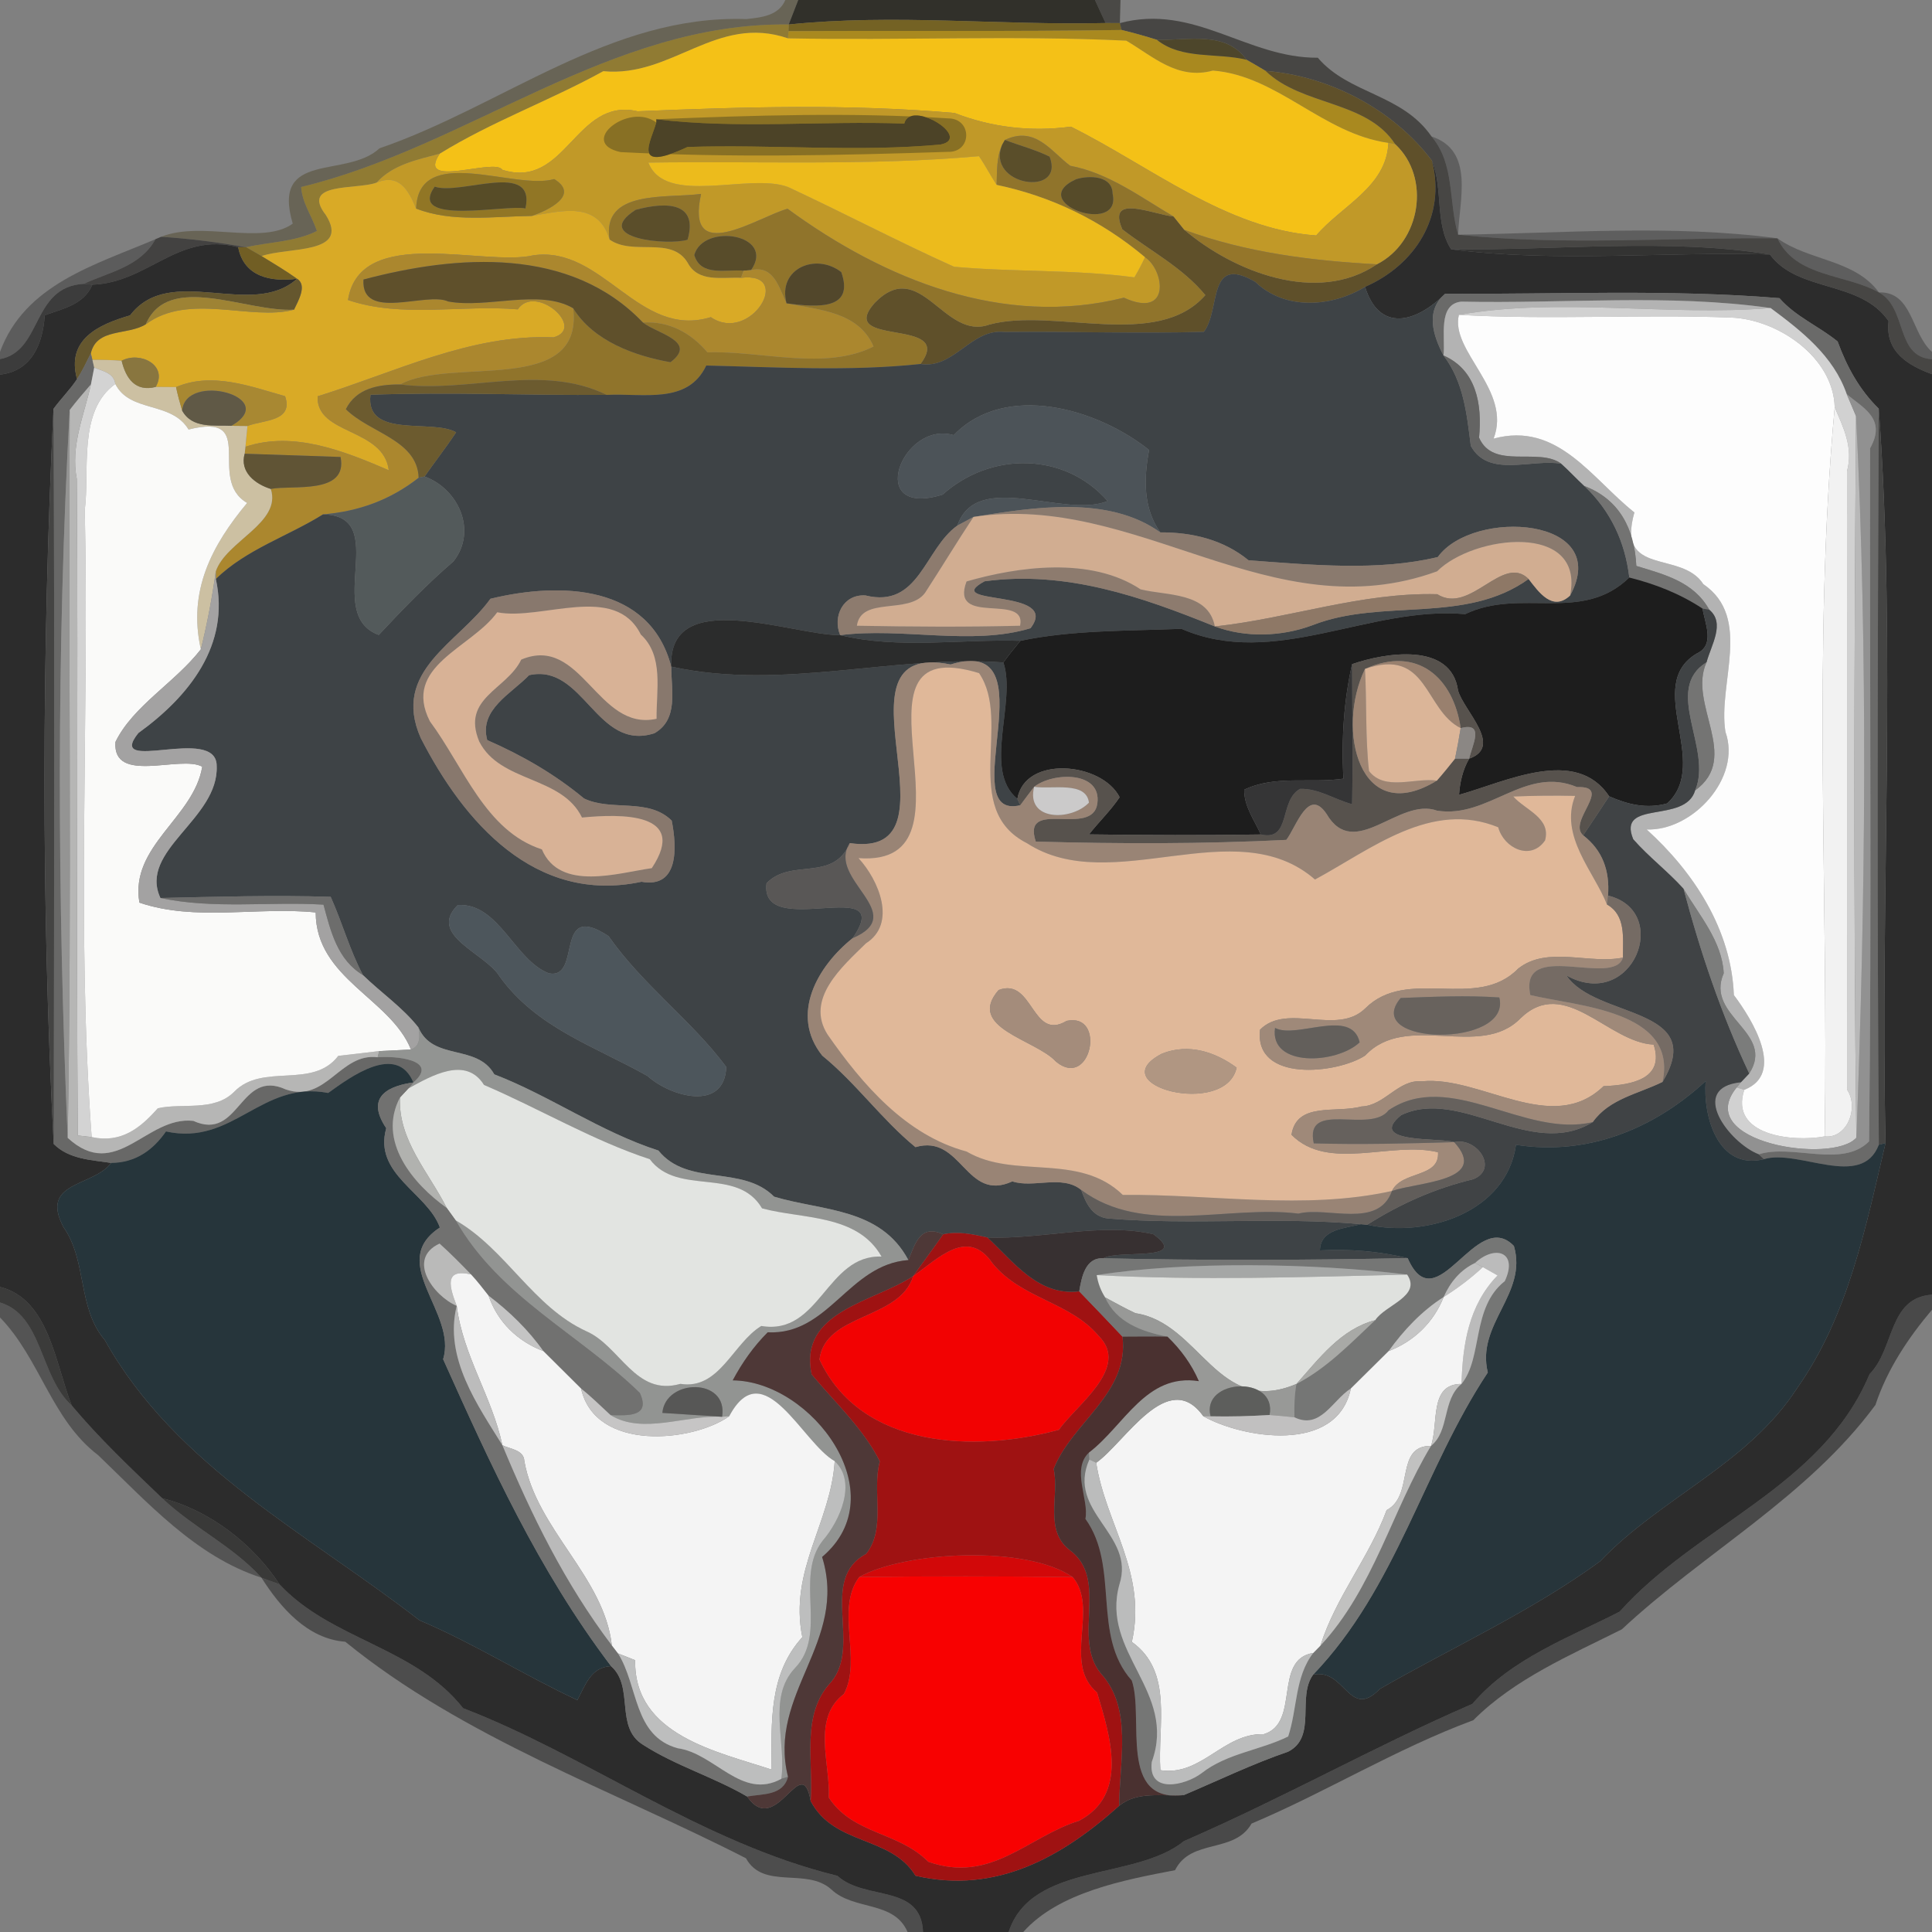 <?xml version="1.0" encoding="UTF-8" ?>
<!DOCTYPE svg PUBLIC "-//W3C//DTD SVG 1.1//EN" "http://www.w3.org/Graphics/SVG/1.1/DTD/svg11.dtd">
<svg width="250pt" height="250pt" viewBox="0 0 250 250" version="1.1" xmlns="http://www.w3.org/2000/svg">
<rect x="0" y="0" width="250" height="250" fill="#808080" stroke="none"/>
<g id="#3d310a59">
<path fill="#3d310a" opacity="0.35" d=" M 101.62 0.00 L 103.29 0.00 C 102.88 1.06 102.47 2.11 102.06 3.17 C 78.94 2.87 60.58 18.99 38.97 24.20 C 39.10 26.26 40.37 27.97 41.01 29.89 C 38.19 31.31 34.90 31.30 31.85 31.99 C 28.21 31.34 24.54 30.88 20.85 30.64 C 26.10 28.53 33.93 31.78 37.88 28.94 C 35.07 19.40 44.82 23.19 49.11 19.19 C 65.02 13.73 79.00 1.86 96.57 2.47 C 98.49 2.26 100.76 2.05 101.62 0.00 Z" />
</g>
<g id="#2f2e28f9">
<path fill="#2f2e28" opacity="0.98" d=" M 103.29 0.00 L 141.69 0.00 C 142.14 1.00 142.60 1.99 143.07 2.98 C 129.38 3.30 115.73 1.76 102.06 3.17 C 102.47 2.11 102.88 1.06 103.29 0.00 Z" />
</g>
<g id="#1c1a1689">
<path fill="#1c1a16" opacity="0.54" d=" M 141.69 0.00 L 144.99 0.00 C 144.97 0.75 144.93 2.24 144.91 2.99 C 144.45 2.99 143.53 2.98 143.07 2.98 C 142.60 1.99 142.14 1.00 141.69 0.00 Z" />
</g>
<g id="#746121f7">
<path fill="#746121" opacity="0.97" d=" M 102.06 3.17 C 115.73 1.76 129.38 3.30 143.07 2.98 C 143.53 2.98 144.45 2.99 144.91 2.99 L 145.14 3.88 C 130.77 4.10 116.40 3.94 102.03 4.03 L 102.06 3.17 Z" />
</g>
<g id="#977811b0">
<path fill="#977811" opacity="0.69" d=" M 38.97 24.20 C 60.58 18.99 78.94 2.87 102.06 3.17 L 102.03 4.03 L 101.96 4.96 C 92.72 1.79 86.96 10.07 78.07 9.21 C 71.18 13.01 63.62 15.74 56.90 19.89 C 53.97 20.68 50.86 21.28 48.73 23.63 C 46.18 24.58 38.80 23.52 42.16 27.82 C 45.40 32.97 37.20 31.93 33.85 33.14 C 33.35 32.85 32.35 32.28 31.85 31.99 C 34.90 31.30 38.19 31.31 41.01 29.89 C 40.37 27.97 39.10 26.26 38.97 24.20 Z" />
</g>
<g id="#1c1b1792">
<path fill="#1c1b17" opacity="0.57" d=" M 144.91 2.99 C 154.55 0.42 161.37 7.54 170.52 7.47 C 174.58 12.22 181.39 12.10 185.24 17.66 C 188.29 21.26 187.41 26.11 188.68 30.37 C 202.39 31.82 216.23 30.70 230.00 30.84 C 232.39 35.91 238.76 35.41 243.13 37.84 C 246.85 39.87 245.22 46.18 250.00 46.48 L 250.00 48.42 C 247.01 47.32 243.90 45.58 244.38 41.55 C 240.70 36.21 232.66 37.88 229.02 32.93 C 215.78 30.77 201.43 32.43 187.78 32.26 C 185.64 29.01 186.77 24.44 185.29 20.78 C 180.15 14.01 171.88 9.83 163.76 9.17 C 162.94 8.68 162.12 8.20 161.29 7.73 C 158.62 3.94 153.72 5.26 149.70 5.15 C 148.19 4.68 146.68 4.25 145.14 3.88 L 144.91 2.99 Z" />
</g>
<g id="#aa891cf7">
<path fill="#aa891c" opacity="0.97" d=" M 102.03 4.03 C 116.40 3.94 130.77 4.10 145.14 3.88 C 146.68 4.25 148.19 4.68 149.70 5.15 C 152.92 7.74 157.47 6.79 161.29 7.73 C 162.12 8.20 162.94 8.68 163.76 9.17 C 168.53 13.75 176.85 12.96 180.55 18.67 L 179.66 18.49 C 171.16 17.31 165.32 9.78 156.95 9.13 C 152.39 10.38 149.22 7.31 145.74 5.26 C 131.16 4.56 116.55 5.25 101.96 4.96 L 102.03 4.03 Z" />
</g>
<g id="#f4c117fe">
<path fill="#f4c117" opacity="1.00" d=" M 78.07 9.21 C 86.96 10.07 92.72 1.79 101.96 4.96 C 116.55 5.25 131.16 4.56 145.74 5.26 C 149.22 7.31 152.39 10.38 156.95 9.13 C 165.32 9.78 171.16 17.31 179.66 18.49 C 179.41 24.20 173.62 26.60 170.32 30.47 C 158.71 29.66 148.80 21.48 138.57 16.39 C 133.42 17.08 128.34 16.49 123.52 14.62 C 109.91 13.43 96.14 13.83 82.51 14.40 C 74.44 12.53 73.26 24.58 65.00 21.97 C 64.03 20.37 53.76 24.57 56.90 19.89 C 63.62 15.74 71.18 13.01 78.07 9.21 Z" />
</g>
<g id="#484022e8">
<path fill="#484022" opacity="0.91" d=" M 149.70 5.15 C 153.72 5.26 158.62 3.94 161.29 7.73 C 157.47 6.79 152.92 7.74 149.70 5.15 Z" />
</g>
<g id="#5f502afc">
<path fill="#5f502a" opacity="1.00" d=" M 163.76 9.17 C 171.88 9.83 180.15 14.01 185.29 20.78 C 187.18 28.07 183.03 34.33 176.64 37.12 C 172.28 39.77 166.26 40.17 162.44 36.48 C 156.17 32.83 158.00 40.08 155.78 42.94 C 147.18 43.19 138.58 42.87 129.98 42.96 C 125.67 42.47 123.47 47.78 119.11 47.10 C 123.73 40.96 108.04 45.02 113.18 39.20 C 119.12 33.09 122.13 44.14 128.02 42.00 C 136.40 39.74 149.68 45.36 155.97 38.19 C 153.04 34.62 148.84 32.47 145.23 29.68 C 143.18 25.00 149.11 27.72 151.87 28.02 C 152.21 28.45 152.90 29.31 153.25 29.74 C 159.65 35.17 170.44 39.45 178.17 34.20 C 183.86 31.31 185.17 22.97 180.55 18.67 C 176.85 12.96 168.53 13.75 163.76 9.17 Z" />
</g>
<g id="#c19928ff">
<path fill="#c19928" opacity="1.00" d=" M 82.51 14.40 C 96.14 13.83 109.91 13.43 123.52 14.62 C 128.34 16.49 133.42 17.08 138.57 16.39 C 148.80 21.48 158.71 29.66 170.32 30.47 C 173.62 26.60 179.41 24.20 179.66 18.49 L 180.55 18.67 C 185.17 22.97 183.86 31.31 178.17 34.20 C 169.77 33.75 161.19 32.68 153.25 29.74 C 152.90 29.31 152.21 28.45 151.87 28.02 C 147.69 25.57 143.47 22.38 138.48 21.45 C 135.99 19.58 133.96 16.25 130.03 18.11 L 129.69 18.71 C 128.93 20.34 129.03 22.17 128.96 23.92 C 128.16 22.71 127.50 21.40 126.68 20.21 C 112.46 21.47 98.16 20.83 83.90 21.04 C 86.11 26.72 96.94 22.33 101.95 24.19 C 109.11 27.52 116.20 31.26 123.45 34.52 C 131.22 35.22 139.05 34.86 146.79 35.89 C 147.29 35.05 147.75 34.18 148.16 33.28 C 150.68 34.93 151.57 41.33 145.43 38.52 C 129.89 42.43 114.47 36.22 101.91 27.01 C 97.98 28.12 88.62 34.52 90.72 25.09 C 86.31 25.70 77.83 24.47 78.88 31.00 C 77.40 26.02 72.83 27.26 68.83 27.94 C 70.90 27.23 75.10 25.24 71.71 23.17 C 66.63 24.67 54.14 18.49 53.85 26.99 C 52.87 24.63 51.66 22.41 48.73 23.63 C 50.86 21.28 53.97 20.68 56.90 19.89 C 53.76 24.57 64.03 20.37 65.00 21.97 C 73.26 24.58 74.44 12.53 82.51 14.40 Z" />
</g>
<g id="#887024ff">
<path fill="#887024" opacity="1.00" d=" M 84.92 15.43 C 97.47 14.93 110.19 14.51 122.70 15.32 C 125.83 15.32 125.80 19.77 122.63 19.65 C 108.56 20.11 94.32 20.42 80.30 19.68 C 74.69 18.47 81.39 13.17 84.92 15.85 C 84.28 18.23 81.59 22.46 88.96 19.02 C 99.86 18.66 110.89 19.71 121.72 18.70 C 125.91 17.85 117.80 12.79 117.01 15.99 C 106.35 15.60 95.48 16.71 84.92 15.43 Z" />
</g>
<g id="#4c4327ff">
<path fill="#4c4327" opacity="1.00" d=" M 84.92 15.43 C 95.48 16.71 106.35 15.60 117.01 15.99 C 117.80 12.79 125.91 17.85 121.72 18.70 C 110.89 19.71 99.86 18.66 88.96 19.02 C 81.59 22.46 84.28 18.23 84.92 15.85 Z" />
</g>
<g id="#90742bff">
<path fill="#90742b" opacity="1.00" d=" M 130.03 18.11 C 133.96 16.25 135.99 19.58 138.48 21.45 C 143.47 22.38 147.69 25.57 151.87 28.02 C 149.11 27.72 143.18 25.00 145.23 29.68 C 148.84 32.47 153.04 34.62 155.97 38.19 C 149.68 45.36 136.40 39.74 128.02 42.00 C 122.13 44.14 119.12 33.09 113.18 39.20 C 108.04 45.02 123.73 40.96 119.11 47.10 C 109.88 48.08 100.51 47.51 91.39 47.30 C 89.00 52.37 83.22 50.86 78.52 51.10 C 70.09 46.99 60.62 50.88 51.77 49.75 C 58.41 46.11 75.52 51.30 74.17 39.89 C 76.79 44.14 82.16 46.06 86.76 46.87 C 90.36 44.17 84.95 43.15 83.19 41.73 C 86.59 41.53 89.39 43.06 91.55 45.60 C 98.43 45.34 106.74 48.01 113.04 44.84 C 111.07 40.31 105.98 40.11 101.78 39.25 C 105.93 39.80 110.57 40.08 108.86 35.21 C 105.58 32.66 100.58 34.75 101.78 39.25 C 100.78 37.18 100.14 34.29 97.19 34.95 C 100.42 30.28 90.99 28.82 89.84 33.00 C 90.68 35.85 94.01 34.81 96.22 35.03 L 95.88 35.95 C 93.33 35.85 90.36 36.57 88.99 34.01 C 86.89 30.48 81.92 33.15 78.88 31.00 C 77.83 24.47 86.31 25.70 90.72 25.09 C 88.62 34.52 97.98 28.12 101.91 27.01 C 114.47 36.22 129.89 42.43 145.43 38.52 C 151.57 41.33 150.68 34.93 148.16 33.28 C 142.41 28.44 135.91 25.38 128.96 23.92 C 129.03 22.17 128.93 20.34 129.69 18.71 C 127.48 24.04 137.87 25.59 135.82 20.27 C 133.96 19.36 131.95 18.84 130.03 18.11 M 139.25 23.19 C 132.61 26.21 145.22 30.61 143.97 25.06 C 143.94 22.70 140.93 22.67 139.25 23.19 M 82.26 27.15 C 76.41 30.89 86.51 31.80 88.97 31.02 C 90.35 26.29 86.47 26.02 82.26 27.15 Z" />
</g>
<g id="#090a0b45">
<path fill="#090a0b" opacity="0.27" d=" M 185.24 17.66 C 190.84 19.49 188.82 25.90 188.68 30.37 C 187.41 26.11 188.29 21.26 185.24 17.66 Z" />
</g>
<g id="#5a4e2aff">
<path fill="#5a4e2a" opacity="1.00" d=" M 130.03 18.11 C 131.95 18.84 133.96 19.36 135.82 20.27 C 137.87 25.59 127.48 24.04 129.69 18.71 Z" />
</g>
<g id="#ecbb1cff">
<path fill="#ecbb1c" opacity="1.00" d=" M 83.90 21.04 C 98.16 20.83 112.46 21.47 126.68 20.21 C 127.50 21.40 128.16 22.71 128.96 23.92 C 135.91 25.38 142.41 28.44 148.16 33.28 C 147.75 34.18 147.29 35.05 146.79 35.89 C 139.05 34.86 131.22 35.22 123.45 34.52 C 116.20 31.26 109.11 27.52 101.95 24.19 C 96.94 22.33 86.11 26.72 83.90 21.04 Z" />
</g>
<g id="#2a2a2afa">
<path fill="#2a2a2a" opacity="0.98" d=" M 185.29 20.78 C 186.77 24.44 185.64 29.01 187.78 32.26 C 201.34 34.02 215.30 32.53 229.02 32.93 C 232.66 37.88 240.70 36.21 244.38 41.55 C 243.90 45.58 247.01 47.32 250.00 48.42 L 250.00 167.53 C 244.31 167.92 245.19 174.51 241.92 177.81 C 235.83 192.41 219.59 197.35 209.59 208.54 C 203.00 211.94 195.55 214.60 190.53 220.48 C 178.04 225.89 166.35 232.52 153.20 238.24 C 146.92 243.37 133.47 240.95 130.52 250.00 L 119.44 250.00 C 119.20 243.71 111.92 246.00 108.37 242.73 C 90.74 238.42 75.90 227.16 59.93 221.04 C 53.70 213.11 42.86 212.21 36.16 205.00 C 32.72 199.77 27.10 195.40 20.99 193.87 C 16.95 190.00 12.87 186.15 9.28 181.86 C 7.17 176.57 6.36 168.10 0.00 166.53 L 0.00 48.47 C 4.01 48.05 5.54 44.62 5.79 40.80 C 8.13 39.94 10.87 39.42 11.95 36.84 C 19.24 36.57 23.00 29.97 30.82 31.99 C 31.55 35.82 35.06 36.52 38.44 36.07 C 32.57 41.37 22.03 33.99 16.83 40.81 C 12.76 41.99 8.54 43.92 9.97 49.06 C 9.06 50.43 7.88 51.59 6.92 52.91 C 5.41 84.22 5.32 116.96 6.95 148.03 C 8.93 150.01 11.79 150.09 14.39 150.48 C 12.08 153.59 5.08 152.85 8.21 158.78 C 11.32 163.23 9.99 169.21 13.56 173.40 C 22.75 189.83 39.91 198.51 54.27 209.66 C 61.30 212.63 67.86 216.80 74.71 219.99 C 75.75 218.05 76.46 215.70 79.07 215.60 C 82.12 218.28 79.51 223.52 83.22 225.78 C 87.43 228.49 92.34 229.94 96.68 232.47 C 100.48 237.97 103.74 226.38 104.90 233.06 C 107.97 238.87 115.26 237.49 118.47 242.72 C 128.91 245.16 137.49 240.25 144.83 233.66 C 147.20 231.73 150.37 232.48 153.19 232.28 C 157.68 230.38 162.06 228.25 166.68 226.67 C 170.46 224.75 167.78 219.63 169.92 216.70 C 174.10 215.84 174.57 222.65 178.56 218.54 C 188.05 213.09 198.13 208.54 207.04 202.04 C 214.94 193.76 226.13 189.51 232.53 179.65 C 239.16 170.26 241.39 158.93 243.99 147.91 C 243.28 116.34 245.40 84.09 243.11 52.88 C 240.60 50.43 238.98 47.45 237.79 44.19 C 235.36 42.20 232.36 40.99 230.26 38.58 C 215.89 37.40 201.41 38.10 187.00 38.01 C 183.18 41.83 178.46 43.01 176.64 37.12 C 183.03 34.33 187.18 28.07 185.29 20.78 Z" />
</g>
<g id="#d9aa26fe">
<path fill="#d9aa26" opacity="1.00" d=" M 48.73 23.63 C 51.66 22.41 52.87 24.63 53.85 26.99 C 58.50 28.81 63.88 28.00 68.83 27.94 C 72.83 27.26 77.40 26.02 78.88 31.00 C 81.92 33.15 86.89 30.48 88.99 34.01 C 90.36 36.57 93.33 35.85 95.88 35.95 C 102.82 35.08 97.09 44.55 91.98 41.04 C 82.65 43.91 78.02 31.73 69.00 33.04 C 62.65 34.53 46.58 29.01 45.03 38.82 C 52.03 41.20 59.75 39.40 67.00 40.03 C 69.27 36.65 75.90 42.44 71.64 43.65 C 60.90 43.21 51.16 48.16 41.10 51.28 C 40.88 56.31 49.62 55.32 50.31 60.85 C 44.55 58.38 38.01 55.73 31.76 57.81 C 31.82 57.14 31.95 55.79 32.02 55.12 C 34.12 54.31 38.01 54.56 36.89 51.27 C 32.31 49.97 27.43 48.11 22.78 50.09 C 22.12 50.08 20.81 50.08 20.15 50.07 C 21.78 47.23 18.09 45.41 15.74 46.68 C 14.48 46.58 13.22 46.56 11.96 46.57 L 11.75 45.73 C 12.50 42.40 16.49 43.44 18.87 41.96 C 24.44 37.81 32.47 41.57 38.05 40.07 C 38.56 38.97 39.80 36.92 38.44 36.07 C 36.96 35.02 35.40 34.09 33.85 33.14 C 37.20 31.93 45.40 32.97 42.16 27.82 C 38.80 23.52 46.18 24.58 48.73 23.63 Z" />
</g>
<g id="#917625ff">
<path fill="#917625" opacity="1.00" d=" M 53.85 26.99 C 54.14 18.49 66.63 24.67 71.71 23.17 C 75.10 25.24 70.90 27.23 68.83 27.94 C 63.88 28.00 58.50 28.81 53.85 26.99 M 56.25 24.15 C 52.61 29.29 65.75 26.40 67.99 26.98 C 69.39 20.70 59.57 25.32 56.25 24.15 Z" />
</g>
<g id="#564b29ff">
<path fill="#564b29" opacity="1.00" d=" M 139.25 23.19 C 140.93 22.67 143.94 22.70 143.97 25.06 C 145.22 30.61 132.61 26.21 139.25 23.19 Z" />
</g>
<g id="#574c27ff">
<path fill="#574c27" opacity="1.00" d=" M 56.25 24.15 C 59.57 25.32 69.39 20.70 67.99 26.98 C 65.75 26.40 52.61 29.29 56.25 24.15 Z" />
</g>
<g id="#5b4e2aff">
<path fill="#5b4e2a" opacity="1.00" d=" M 82.26 27.15 C 86.47 26.02 90.35 26.29 88.97 31.02 C 86.51 31.80 76.41 30.89 82.26 27.15 Z" />
</g>
<g id="#95762aff">
<path fill="#95762a" opacity="1.00" d=" M 153.25 29.74 C 161.19 32.68 169.77 33.75 178.17 34.20 C 170.44 39.45 159.65 35.17 153.25 29.74 Z" />
</g>
<g id="#0d0d0c4b">
<path fill="#0d0d0c" opacity="0.29" d=" M 188.68 30.37 C 202.42 30.18 216.33 29.02 230.00 30.84 C 216.23 30.70 202.39 31.82 188.68 30.37 Z" />
</g>
<g id="#0d0d0d4f">
<path fill="#0d0d0d" opacity="0.31" d=" M 0.00 45.53 C 3.23 36.77 12.30 34.29 20.12 30.95 C 18.19 34.48 14.21 35.18 10.84 36.73 C 4.04 37.11 5.53 45.44 0.00 46.47 L 0.00 45.53 Z" />
</g>
<g id="#1b1a1898">
<path fill="#1b1a18" opacity="0.60" d=" M 20.12 30.95 L 20.85 30.64 C 24.54 30.88 28.21 31.34 31.85 31.99 L 30.82 31.99 C 23.00 29.97 19.24 36.57 11.95 36.84 L 10.84 36.73 C 14.21 35.18 18.19 34.48 20.12 30.95 Z" />
</g>
<g id="#584c2aff">
<path fill="#584c2a" opacity="1.00" d=" M 89.84 33.00 C 90.99 28.82 100.42 30.28 97.19 34.95 L 96.22 35.03 C 94.01 34.81 90.68 35.85 89.84 33.00 Z" />
</g>
<g id="#0c0c0c4b">
<path fill="#0c0c0c" opacity="0.29" d=" M 230.00 30.84 C 234.12 33.79 239.99 33.55 243.13 37.84 C 238.76 35.41 232.39 35.91 230.00 30.84 Z" />
</g>
<g id="#705d22fa">
<path fill="#705d22" opacity="0.98" d=" M 30.82 31.99 L 31.85 31.99 C 32.35 32.28 33.35 32.85 33.85 33.14 C 35.40 34.09 36.96 35.02 38.44 36.07 C 35.06 36.52 31.55 35.82 30.82 31.99 Z" />
</g>
<g id="#232322d2">
<path fill="#232322" opacity="0.82" d=" M 187.78 32.26 C 201.43 32.43 215.78 30.77 229.02 32.93 C 215.30 32.53 201.34 34.02 187.78 32.26 Z" />
</g>
<g id="#ab872eff">
<path fill="#ab872e" opacity="1.00" d=" M 45.03 38.82 C 46.58 29.01 62.65 34.53 69.00 33.04 C 78.02 31.73 82.65 43.91 91.98 41.04 C 97.09 44.55 102.82 35.08 95.88 35.95 L 96.22 35.03 L 97.19 34.95 C 100.14 34.29 100.78 37.18 101.78 39.25 C 105.98 40.11 111.07 40.31 113.04 44.84 C 106.74 48.01 98.43 45.34 91.55 45.60 C 89.39 43.06 86.59 41.53 83.19 41.73 C 73.80 31.89 59.19 32.94 47.03 36.17 C 46.69 41.67 55.19 37.71 57.99 39.01 C 63.00 39.96 69.80 37.33 74.17 39.89 C 75.52 51.30 58.41 46.11 51.77 49.75 C 48.99 49.73 46.11 50.23 44.75 52.95 C 47.80 56.01 54.01 56.91 54.17 61.82 C 50.54 64.68 46.41 66.18 41.80 66.56 C 37.20 69.43 31.91 71.06 27.93 74.92 L 27.92 73.94 C 29.24 70.01 36.47 67.67 35.04 63.27 C 37.75 62.72 45.05 64.08 44.07 59.13 C 39.93 58.99 35.80 58.85 31.66 58.71 L 31.76 57.81 C 38.01 55.73 44.55 58.38 50.31 60.85 C 49.62 55.32 40.88 56.31 41.10 51.28 C 51.16 48.16 60.90 43.21 71.64 43.65 C 75.90 42.44 69.27 36.65 67.00 40.03 C 59.75 39.40 52.03 41.20 45.03 38.82 Z" />
</g>
<g id="#5f502bff">
<path fill="#5f502b" opacity="1.00" d=" M 47.03 36.17 C 59.19 32.94 73.80 31.89 83.19 41.73 C 84.95 43.15 90.36 44.17 86.76 46.87 C 82.16 46.06 76.79 44.14 74.17 39.89 C 69.80 37.33 63.00 39.96 57.99 39.01 C 55.19 37.71 46.69 41.67 47.03 36.17 Z" />
</g>
<g id="#52472bff">
<path fill="#52472b" opacity="1.00" d=" M 101.78 39.25 C 100.58 34.75 105.58 32.66 108.86 35.21 C 110.57 40.08 105.93 39.80 101.78 39.25 Z" />
</g>
<g id="#65572eff">
<path fill="#65572e" opacity="1.00" d=" M 38.44 36.07 C 39.80 36.92 38.56 38.97 38.05 40.07 C 31.89 40.44 21.81 35.13 18.87 41.96 C 16.49 43.44 12.50 42.40 11.75 45.73 C 11.19 46.85 10.65 48.00 9.97 49.06 C 8.54 43.92 12.76 41.99 16.83 40.81 C 22.03 33.99 32.57 41.37 38.44 36.07 Z" />
</g>
<g id="#3e4346ff">
<path fill="#3e4346" opacity="1.00" d=" M 155.78 42.94 C 158.00 40.08 156.17 32.83 162.44 36.48 C 166.26 40.17 172.28 39.77 176.64 37.12 C 178.46 43.01 183.18 41.83 187.00 38.01 C 184.41 40.20 185.43 43.41 186.79 46.00 C 189.40 49.43 189.80 53.54 190.32 57.69 C 192.59 61.89 198.18 59.33 202.04 60.01 C 203.07 60.93 204.00 61.95 205.02 62.89 C 208.42 66.12 210.29 70.12 210.83 74.73 C 204.67 80.72 196.81 76.01 189.59 79.47 C 177.20 78.35 164.90 86.61 152.88 81.37 C 145.94 81.66 138.86 81.50 132.04 82.92 C 124.31 82.69 116.30 84.02 108.72 82.19 C 116.71 81.15 125.78 83.60 133.35 81.29 C 137.38 76.06 121.51 78.44 127.40 75.22 C 137.95 73.79 147.74 77.23 157.20 81.06 C 161.20 82.55 165.88 82.39 169.89 80.88 C 178.85 77.38 189.62 80.82 197.80 74.92 C 199.13 76.65 200.91 79.17 203.17 77.06 C 208.72 66.88 190.63 65.74 186.05 72.08 C 178.33 73.94 169.60 73.09 161.56 72.50 C 158.33 69.85 154.30 68.87 150.14 68.89 C 147.90 65.74 148.00 61.91 148.69 58.23 C 141.99 52.87 130.10 49.39 123.41 56.31 C 116.71 54.34 111.86 67.14 121.98 64.00 C 128.18 58.43 137.75 58.46 143.33 64.84 C 137.67 67.14 126.42 60.71 123.88 68.01 C 119.62 71.03 118.95 78.77 111.99 77.05 C 109.12 76.86 107.70 79.75 108.72 82.19 C 102.50 82.22 86.43 75.75 86.86 86.26 C 84.10 75.64 72.57 75.27 63.46 77.48 C 59.37 83.20 50.60 86.78 54.44 95.49 C 59.98 106.31 69.20 117.05 83.01 114.10 C 87.84 114.97 87.61 109.69 86.92 106.19 C 83.89 103.18 79.11 105.03 75.57 103.32 C 71.78 100.17 67.54 97.73 63.05 95.77 C 61.95 91.82 66.18 89.76 68.46 87.37 C 75.54 85.77 77.16 97.32 84.69 94.88 C 87.82 93.06 86.86 89.37 86.86 86.26 C 101.29 89.43 115.67 84.68 129.84 85.72 C 131.56 90.88 127.12 99.63 131.65 103.37 L 132.02 104.20 C 123.18 106.27 136.21 81.93 123.00 85.98 C 106.46 82.64 125.33 111.33 109.97 109.10 C 107.77 114.21 102.40 110.98 99.19 114.29 C 98.22 121.89 116.18 112.92 110.33 121.40 C 105.80 125.01 102.16 131.29 106.40 136.60 C 110.79 140.17 114.11 144.89 118.46 148.44 C 124.47 146.68 124.94 155.66 131.00 152.87 C 133.67 153.79 137.44 151.96 139.90 153.97 C 140.52 155.69 141.33 157.45 143.38 157.67 C 154.27 158.57 165.24 157.41 176.13 158.41 C 174.10 158.95 170.84 159.00 170.80 161.80 C 174.70 161.59 178.48 161.92 182.15 162.80 C 169.03 163.07 155.90 163.12 142.78 162.82 C 144.52 161.68 154.19 163.30 149.25 159.71 C 142.51 158.15 134.83 160.40 127.77 160.13 C 125.89 159.71 123.97 159.29 122.05 159.72 C 119.09 158.37 118.45 160.87 117.54 163.05 C 113.93 156.26 106.41 156.72 100.17 154.85 C 96.03 150.68 89.00 153.60 85.20 148.88 C 77.64 146.44 71.13 141.77 63.96 139.02 C 61.74 135.03 56.00 137.33 54.15 132.96 C 52.11 130.36 49.32 128.47 46.97 126.18 C 45.25 122.94 44.29 119.38 42.79 116.05 C 35.44 115.82 28.10 116.04 20.76 116.20 C 17.88 110.02 28.35 105.99 28.04 99.09 C 28.01 93.75 13.54 100.31 17.90 94.86 C 24.48 90.11 29.80 83.44 27.93 74.92 C 31.91 71.06 37.20 69.43 41.80 66.56 C 50.72 66.73 41.74 79.46 49.01 82.16 C 52.10 78.86 55.24 75.60 58.67 72.65 C 61.82 68.66 59.28 63.23 54.94 61.66 C 56.28 59.74 57.73 57.89 59.02 55.94 C 55.94 54.16 47.23 56.82 47.94 51.08 C 58.13 50.71 68.32 51.17 78.52 51.10 C 83.22 50.86 89.00 52.37 91.39 47.30 C 100.51 47.51 109.88 48.08 119.11 47.10 C 123.47 47.78 125.67 42.47 129.98 42.96 C 138.58 42.87 147.18 43.19 155.78 42.94 M 59.24 117.11 C 55.26 121.04 62.81 123.32 64.65 126.35 C 69.46 133.02 76.90 135.35 83.78 139.23 C 86.75 141.91 93.74 143.91 93.98 138.07 C 89.56 132.11 83.10 127.38 78.75 121.14 C 71.57 116.40 75.39 126.76 71.03 125.95 C 66.57 124.26 64.57 116.81 59.24 117.11 Z" />
</g>
<g id="#1c1c1cab">
<path fill="#1c1c1c" opacity="0.67" d=" M 0.00 46.47 C 5.53 45.44 4.04 37.11 10.84 36.73 L 11.95 36.84 C 10.87 39.42 8.13 39.94 5.79 40.80 C 5.54 44.62 4.01 48.05 0.00 48.47 L 0.00 46.47 Z" />
</g>
<g id="#6a6a69ff">
<path fill="#6a6a69" opacity="1.00" d=" M 187.00 38.01 C 201.41 38.10 215.89 37.40 230.26 38.58 C 232.36 40.99 235.36 42.20 237.79 44.19 C 238.98 47.45 240.60 50.43 243.11 52.88 C 242.96 84.63 242.88 116.39 243.12 148.13 C 240.89 153.98 232.73 148.64 228.24 150.00 L 227.58 149.37 C 231.94 147.99 238.39 151.20 241.86 147.69 C 242.20 117.80 241.92 87.89 241.99 58.00 C 244.18 54.13 240.99 52.76 238.96 50.99 C 237.26 46.08 233.15 42.85 229.12 39.86 C 215.95 37.99 202.39 39.32 189.08 39.03 C 186.00 39.37 187.06 43.64 186.79 46.00 C 185.43 43.41 184.41 40.20 187.00 38.01 Z" />
</g>
<g id="#0d0d0d4d">
<path fill="#0d0d0d" opacity="0.30" d=" M 243.13 37.84 C 247.48 37.68 247.32 43.20 250.00 45.53 L 250.00 46.48 C 245.22 46.18 246.85 39.87 243.13 37.84 Z" />
</g>
<g id="#9e8334ff">
<path fill="#9e8334" opacity="1.00" d=" M 18.87 41.96 C 21.81 35.13 31.89 40.44 38.05 40.07 C 32.47 41.57 24.44 37.81 18.87 41.96 Z" />
</g>
<g id="#b3b3b3ff">
<path fill="#b3b3b3" opacity="1.00" d=" M 186.79 46.00 C 187.06 43.64 186.00 39.37 189.08 39.03 C 202.39 39.32 215.95 37.99 229.12 39.86 C 215.75 40.95 201.94 38.43 188.78 40.74 C 187.62 45.44 195.68 50.50 193.27 56.76 C 201.56 54.50 205.97 61.94 211.49 66.31 C 209.10 74.68 217.57 71.16 220.41 75.59 C 226.79 79.95 222.26 88.44 223.27 94.70 C 225.40 100.70 218.94 107.58 213.07 107.33 C 219.19 112.86 224.04 120.32 224.36 128.76 C 226.71 131.88 231.09 138.93 225.71 141.02 L 224.73 140.71 L 225.28 140.04 C 225.55 139.76 226.09 139.19 226.35 138.91 C 229.81 133.55 220.59 131.55 223.05 125.94 C 222.83 121.79 219.89 118.46 217.85 115.01 C 215.81 112.75 213.35 110.89 211.34 108.60 C 209.19 103.39 218.07 106.66 219.35 102.28 C 225.33 97.97 218.34 91.09 220.83 85.69 C 221.41 83.49 223.28 80.64 221.18 78.90 C 219.17 75.27 215.37 74.34 211.74 73.23 C 211.51 68.43 209.54 64.61 205.02 62.89 C 204.00 61.95 203.07 60.93 202.04 60.01 C 199.09 57.82 193.22 60.85 191.39 56.63 C 191.81 52.30 191.05 47.87 186.79 46.00 Z" />
</g>
<g id="#d1d1d1ff">
<path fill="#d1d1d1" opacity="1.00" d=" M 188.78 40.74 C 201.94 38.43 215.75 40.95 229.12 39.86 C 233.15 42.85 237.26 46.08 238.96 50.99 C 239.37 51.93 239.77 52.88 240.17 53.84 C 239.93 84.96 239.83 116.09 240.21 147.22 C 237.12 150.72 218.89 147.83 224.73 140.71 L 225.71 141.02 C 223.75 146.93 231.92 147.82 236.12 147.05 C 238.96 147.38 240.61 143.38 239.01 141.00 C 239.00 114.33 239.02 87.65 239.00 60.98 C 239.84 57.93 238.54 55.32 237.41 52.71 C 237.25 46.18 229.97 41.29 223.97 41.09 C 212.24 40.65 200.50 41.41 188.78 40.74 Z" />
</g>
<g id="#fdfdfdff">
<path fill="#fdfdfd" opacity="1.00" d=" M 193.27 56.76 C 195.68 50.50 187.62 45.44 188.78 40.74 C 200.50 41.41 212.24 40.65 223.97 41.09 C 229.97 41.29 237.25 46.18 237.41 52.71 C 234.52 84.06 236.62 115.62 236.12 147.05 C 231.92 147.82 223.75 146.93 225.71 141.02 C 231.09 138.93 226.71 131.88 224.36 128.76 C 224.04 120.32 219.19 112.86 213.07 107.33 C 218.94 107.58 225.40 100.70 223.27 94.70 C 222.26 88.44 226.79 79.95 220.41 75.59 C 217.57 71.16 209.10 74.68 211.49 66.31 C 205.97 61.94 201.56 54.50 193.27 56.76 Z" />
</g>
<g id="#686867ff">
<path fill="#686867" opacity="1.00" d=" M 9.97 49.06 C 10.65 48.00 11.19 46.85 11.75 45.73 L 11.96 46.57 L 12.19 47.57 C 12.08 48.11 11.87 49.19 11.77 49.73 C 10.84 50.82 9.89 51.90 9.02 53.05 C 7.30 84.04 7.43 116.20 8.76 147.24 C 15.05 153.02 18.93 144.37 25.01 145.04 C 31.04 147.78 30.96 138.20 37.00 140.98 C 42.24 142.75 44.01 136.19 48.87 136.81 C 51.01 136.61 56.96 137.09 53.49 140.07 C 51.34 134.93 45.38 139.33 42.47 141.43 C 33.78 139.77 30.19 148.33 21.48 146.41 C 19.77 148.87 17.49 150.46 14.39 150.48 C 11.79 150.09 8.93 150.01 6.95 148.03 C 7.00 116.32 7.08 84.62 6.92 52.91 C 7.88 51.59 9.06 50.43 9.97 49.06 Z" />
</g>
<g id="#ccc0a2ff">
<path fill="#ccc0a2" opacity="1.00" d=" M 11.96 46.57 C 13.22 46.56 14.48 46.58 15.74 46.68 C 16.29 48.98 17.53 50.74 20.15 50.07 C 20.81 50.08 22.12 50.08 22.78 50.09 C 23.00 51.11 23.27 52.13 23.57 53.13 C 24.86 55.49 27.69 54.99 29.94 55.10 C 30.46 55.10 31.50 55.12 32.02 55.12 C 31.95 55.79 31.82 57.14 31.76 57.81 L 31.66 58.71 C 30.99 61.08 33.02 62.64 35.04 63.27 C 36.47 67.67 29.24 70.01 27.92 73.94 C 27.45 77.35 26.81 80.71 25.99 84.02 C 24.29 76.46 27.41 70.57 31.98 65.08 C 26.64 61.98 33.55 53.27 24.40 55.58 C 22.16 51.87 16.81 53.45 14.92 49.68 C 14.73 48.25 13.30 48.03 12.19 47.57 L 11.96 46.57 Z" />
</g>
<g id="#89763fff">
<path fill="#89763f" opacity="1.00" d=" M 15.74 46.68 C 18.09 45.41 21.78 47.23 20.15 50.07 C 17.53 50.74 16.29 48.98 15.74 46.68 Z" />
</g>
<g id="#646463ff">
<path fill="#646463" opacity="1.00" d=" M 186.79 46.00 C 191.05 47.87 191.81 52.30 191.39 56.63 C 193.22 60.85 199.09 57.82 202.04 60.01 C 198.18 59.33 192.59 61.89 190.32 57.69 C 189.80 53.54 189.40 49.43 186.79 46.00 Z" />
</g>
<g id="#d3d3d3ff">
<path fill="#d3d3d3" opacity="1.00" d=" M 12.19 47.57 C 13.30 48.03 14.73 48.25 14.92 49.68 C 10.04 53.18 11.63 60.91 10.97 65.98 C 11.56 93.02 9.87 120.18 11.86 147.14 C 11.41 147.09 10.52 146.98 10.07 146.93 C 9.84 118.62 10.13 90.30 9.94 61.99 C 9.10 57.69 10.87 53.78 11.77 49.73 C 11.87 49.19 12.08 48.11 12.19 47.57 Z" />
</g>
<g id="#a88832ff">
<path fill="#a88832" opacity="1.00" d=" M 22.78 50.09 C 27.43 48.11 32.31 49.97 36.89 51.27 C 38.01 54.56 34.12 54.31 32.02 55.12 C 31.50 55.12 30.46 55.10 29.94 55.10 C 36.41 51.39 24.01 48.06 23.57 53.13 C 23.27 52.13 23.00 51.11 22.78 50.09 Z" />
</g>
<g id="#6c5b2fff">
<path fill="#6c5b2f" opacity="1.00" d=" M 51.77 49.75 C 60.62 50.88 70.09 46.99 78.52 51.10 C 68.32 51.17 58.13 50.71 47.94 51.08 C 47.23 56.82 55.94 54.16 59.02 55.94 C 57.73 57.89 56.28 59.74 54.94 61.66 L 54.17 61.82 C 54.01 56.91 47.80 56.01 44.75 52.95 C 46.11 50.23 48.99 49.73 51.77 49.75 Z" />
</g>
<g id="#b6b6b5ff">
<path fill="#b6b6b5" opacity="1.00" d=" M 9.02 53.05 C 9.89 51.90 10.84 50.82 11.77 49.73 C 10.87 53.78 9.10 57.69 9.94 61.99 C 10.13 90.30 9.84 118.62 10.07 146.93 C 10.52 146.98 11.41 147.09 11.86 147.14 C 15.71 147.97 18.17 145.95 20.42 143.41 C 23.60 142.69 27.69 143.88 30.29 141.29 C 33.98 137.47 40.43 141.01 43.77 136.63 C 45.09 136.48 47.74 136.17 49.07 136.01 L 48.87 136.81 C 44.01 136.19 42.24 142.75 37.00 140.98 C 30.96 138.20 31.04 147.78 25.01 145.04 C 18.93 144.37 15.05 153.02 8.76 147.24 C 9.32 115.84 8.82 84.44 9.02 53.05 Z" />
</g>
<g id="#fafaf9ff">
<path fill="#fafaf9" opacity="1.00" d=" M 10.97 65.98 C 11.63 60.91 10.04 53.18 14.92 49.68 C 16.81 53.45 22.16 51.87 24.40 55.58 C 33.55 53.27 26.64 61.98 31.98 65.08 C 27.41 70.57 24.29 76.46 25.99 84.02 C 22.68 88.30 17.19 91.36 14.94 96.01 C 14.54 101.57 23.37 97.65 26.17 99.21 C 25.08 105.83 16.78 109.46 18.04 116.80 C 25.31 119.27 33.33 117.30 40.85 118.07 C 40.88 126.64 50.52 129.18 53.18 135.81 C 51.81 135.88 50.44 135.94 49.07 136.01 C 47.74 136.17 45.09 136.48 43.77 136.63 C 40.43 141.01 33.98 137.47 30.29 141.29 C 27.69 143.88 23.60 142.69 20.42 143.41 C 18.17 145.95 15.71 147.97 11.86 147.14 C 9.87 120.18 11.56 93.02 10.97 65.98 Z" />
</g>
<g id="#605946ff">
<path fill="#605946" opacity="1.00" d=" M 23.57 53.13 C 24.01 48.06 36.41 51.39 29.94 55.10 C 27.69 54.99 24.86 55.49 23.57 53.13 Z" />
</g>
<g id="#919191ff">
<path fill="#919191" opacity="1.00" d=" M 238.96 50.99 C 240.99 52.76 244.18 54.13 241.99 58.00 C 241.92 87.89 242.20 117.80 241.86 147.69 C 238.39 151.20 231.94 147.99 227.58 149.37 C 223.72 147.88 218.39 140.74 225.28 140.04 L 224.73 140.71 C 218.89 147.83 237.12 150.72 240.21 147.22 C 241.41 116.30 241.72 84.67 240.17 53.84 C 239.77 52.88 239.37 51.93 238.96 50.99 Z" />
</g>
<g id="#444443ff">
<path fill="#444443" opacity="1.00" d=" M 6.95 148.03 C 5.32 116.96 5.41 84.22 6.92 52.91 C 7.08 84.62 7.00 116.32 6.95 148.03 Z" />
<path fill="#444443" opacity="1.00" d=" M 243.11 52.88 C 245.40 84.09 243.28 116.34 243.99 147.91 L 243.12 148.13 C 242.88 116.39 242.96 84.63 243.11 52.88 Z" />
</g>
<g id="#949493ff">
<path fill="#949493" opacity="1.00" d=" M 8.76 147.24 C 7.43 116.20 7.30 84.04 9.02 53.05 C 8.82 84.44 9.32 115.84 8.76 147.24 Z" />
</g>
<g id="#4c5358ff">
<path fill="#4c5358" opacity="1.00" d=" M 123.41 56.31 C 130.10 49.39 141.99 52.87 148.69 58.23 C 148.00 61.91 147.90 65.74 150.14 68.89 C 143.38 64.05 133.70 65.65 125.97 66.89 C 125.44 67.17 124.40 67.73 123.88 68.01 C 126.42 60.71 137.67 67.14 143.33 64.84 C 137.75 58.46 128.18 58.43 121.98 64.00 C 111.86 67.14 116.71 54.34 123.41 56.31 Z" />
</g>
<g id="#f2f2f2ff">
<path fill="#f2f2f2" opacity="1.00" d=" M 237.41 52.71 C 238.54 55.32 239.84 57.93 239.00 60.98 C 239.02 87.65 239.00 114.33 239.01 141.00 C 240.61 143.38 238.96 147.38 236.12 147.05 C 236.62 115.62 234.52 84.06 237.41 52.71 Z" />
</g>
<g id="#b8b8b8ff">
<path fill="#b8b8b8" opacity="1.00" d=" M 240.17 53.84 C 241.72 84.67 241.41 116.30 240.21 147.22 C 239.83 116.09 239.93 84.96 240.17 53.84 Z" />
</g>
<g id="#605435ff">
<path fill="#605435" opacity="1.00" d=" M 35.04 63.27 C 33.02 62.64 30.99 61.08 31.66 58.71 C 35.80 58.85 39.93 58.99 44.07 59.13 C 45.05 64.08 37.75 62.72 35.04 63.27 Z" />
</g>
<g id="#535a5bff">
<path fill="#535a5b" opacity="1.00" d=" M 41.80 66.56 C 46.41 66.18 50.54 64.68 54.17 61.82 L 54.94 61.66 C 59.28 63.23 61.82 68.66 58.67 72.65 C 55.24 75.60 52.10 78.86 49.01 82.16 C 41.74 79.46 50.72 66.73 41.80 66.56 Z" />
</g>
<g id="#737372ff">
<path fill="#737372" opacity="1.00" d=" M 205.02 62.89 C 209.54 64.61 211.51 68.43 211.74 73.23 C 215.37 74.34 219.17 75.27 221.18 78.90 L 220.31 78.75 C 217.41 76.83 214.19 75.57 210.83 74.73 C 210.29 70.12 208.42 66.12 205.02 62.89 Z" />
</g>
<g id="#8a7a6eff">
<path fill="#8a7a6e" opacity="1.00" d=" M 125.97 66.89 C 133.70 65.65 143.38 64.05 150.14 68.89 C 154.30 68.87 158.33 69.85 161.56 72.50 C 169.60 73.09 178.33 73.94 186.05 72.08 C 190.63 65.74 208.72 66.88 203.17 77.06 C 205.10 67.51 190.68 69.21 185.96 73.93 C 164.51 81.74 147.18 63.65 125.97 66.89 Z" />
</g>
<g id="#8d7b6eff">
<path fill="#8d7b6e" opacity="1.00" d=" M 123.88 68.01 C 124.40 67.73 125.44 67.17 125.97 66.89 C 123.82 70.14 121.81 73.47 119.69 76.73 C 117.56 79.58 111.44 77.11 110.88 80.97 C 117.91 81.10 124.96 81.15 132.00 80.97 C 132.89 76.63 122.86 81.14 125.07 75.24 C 131.64 73.34 141.13 71.97 147.59 76.26 C 150.91 77.10 156.36 76.58 157.20 81.06 C 147.74 77.23 137.95 73.79 127.40 75.22 C 121.51 78.44 137.38 76.06 133.35 81.29 C 125.78 83.60 116.71 81.15 108.72 82.19 C 107.70 79.75 109.12 76.86 111.99 77.05 C 118.95 78.77 119.62 71.03 123.88 68.01 Z" />
</g>
<g id="#d1ad91ff">
<path fill="#d1ad91" opacity="1.00" d=" M 125.97 66.89 C 147.18 63.65 164.51 81.74 185.96 73.93 C 190.68 69.21 205.10 67.51 203.17 77.06 C 200.91 79.17 199.13 76.65 197.80 74.92 C 194.45 71.60 190.27 79.59 185.98 76.89 C 176.16 76.63 166.84 80.03 157.20 81.06 C 156.36 76.58 150.91 77.10 147.59 76.26 C 141.13 71.97 131.64 73.34 125.07 75.24 C 122.86 81.14 132.89 76.63 132.00 80.97 C 124.96 81.15 117.91 81.10 110.88 80.97 C 111.44 77.11 117.56 79.58 119.69 76.73 C 121.81 73.47 123.82 70.14 125.97 66.89 Z" />
</g>
<g id="#a3a2a2ff">
<path fill="#a3a2a2" opacity="1.00" d=" M 25.99 84.02 C 26.81 80.71 27.45 77.35 27.92 73.94 L 27.93 74.92 C 29.80 83.44 24.48 90.11 17.90 94.86 C 13.54 100.31 28.01 93.75 28.04 99.09 C 28.35 105.99 17.88 110.02 20.76 116.20 C 27.67 117.67 34.85 116.64 41.86 117.06 C 42.80 120.55 43.67 124.20 46.97 126.18 C 49.32 128.47 52.11 130.36 54.15 132.96 C 54.47 134.53 54.15 135.48 53.18 135.81 C 50.52 129.18 40.88 126.64 40.85 118.07 C 33.33 117.30 25.31 119.27 18.04 116.80 C 16.78 109.46 25.08 105.83 26.17 99.21 C 23.37 97.65 14.54 101.57 14.94 96.01 C 17.19 91.36 22.68 88.30 25.99 84.02 Z" />
</g>
<g id="#8e7866ff">
<path fill="#8e7866" opacity="1.00" d=" M 185.98 76.89 C 190.27 79.59 194.45 71.60 197.80 74.92 C 189.62 80.82 178.85 77.38 169.89 80.88 C 165.88 82.39 161.20 82.55 157.20 81.06 C 166.84 80.03 176.16 76.63 185.98 76.89 Z" />
</g>
<g id="#1d1d1dff">
<path fill="#1d1d1d" opacity="1.00" d=" M 189.59 79.47 C 196.81 76.01 204.67 80.72 210.83 74.73 C 214.19 75.57 217.41 76.83 220.31 78.75 C 220.61 80.66 221.96 83.44 219.59 84.55 C 212.60 88.64 221.45 98.72 215.74 103.96 C 213.05 104.71 210.58 104.08 208.22 103.04 C 203.93 96.55 194.85 101.16 188.80 102.85 C 188.91 101.21 189.28 99.60 190.11 98.17 C 194.57 96.58 189.41 91.99 188.67 89.35 C 187.79 83.04 179.24 84.45 174.96 85.94 C 173.93 90.50 173.55 95.44 173.84 100.76 C 169.60 101.39 164.99 100.27 161.00 102.19 C 160.97 104.33 162.31 106.11 163.15 107.98 C 155.74 108.10 148.33 108.07 140.92 107.97 C 142.20 106.34 143.72 104.89 144.88 103.16 C 142.57 98.61 132.61 97.70 131.65 103.37 C 127.12 99.63 131.56 90.88 129.84 85.72 C 130.53 84.76 131.28 83.83 132.04 82.92 C 138.86 81.50 145.94 81.66 152.88 81.37 C 164.90 86.61 177.20 78.35 189.59 79.47 Z" />
</g>
<g id="#88786dff">
<path fill="#88786d" opacity="1.00" d=" M 63.46 77.48 C 72.57 75.27 84.10 75.64 86.86 86.26 C 86.86 89.37 87.82 93.06 84.69 94.88 C 77.16 97.32 75.54 85.77 68.46 87.37 C 66.18 89.76 61.95 91.82 63.05 95.77 C 67.54 97.73 71.78 100.17 75.57 103.32 C 79.11 105.03 83.89 103.18 86.92 106.19 C 87.61 109.69 87.84 114.97 83.01 114.10 C 69.20 117.05 59.98 106.31 54.44 95.49 C 50.60 86.78 59.37 83.20 63.46 77.48 M 64.34 79.23 C 60.97 83.89 51.99 86.19 55.63 93.34 C 59.99 99.20 62.79 107.54 70.12 109.91 C 72.45 115.42 80.06 112.93 84.34 112.34 C 89.16 105.07 80.25 105.31 75.31 105.79 C 72.69 100.37 64.72 101.31 62.01 95.95 C 59.67 90.30 65.57 89.26 67.45 85.35 C 75.28 82.06 77.27 94.71 84.96 93.01 C 84.91 89.32 85.93 84.88 82.92 82.11 C 79.58 75.37 70.12 80.35 64.34 79.23 Z" />
</g>
<g id="#d8b296ff">
<path fill="#d8b296" opacity="1.00" d=" M 64.34 79.23 C 70.12 80.35 79.58 75.37 82.92 82.11 C 85.93 84.88 84.91 89.32 84.96 93.01 C 77.27 94.71 75.28 82.06 67.45 85.35 C 65.57 89.26 59.67 90.30 62.01 95.95 C 64.72 101.31 72.69 100.37 75.31 105.79 C 80.25 105.31 89.16 105.07 84.34 112.34 C 80.06 112.93 72.45 115.42 70.12 109.91 C 62.79 107.54 59.99 99.20 55.63 93.34 C 51.99 86.19 60.97 83.89 64.34 79.23 Z" />
</g>
<g id="#404345ff">
<path fill="#404345" opacity="1.00" d=" M 220.31 78.75 L 221.18 78.90 C 223.28 80.64 221.41 83.49 220.83 85.69 C 215.13 89.26 221.67 96.89 219.35 102.28 C 218.07 106.66 209.19 103.39 211.34 108.60 C 213.35 110.89 215.81 112.75 217.85 115.01 C 220.03 123.22 222.70 131.15 226.35 138.91 C 226.09 139.19 225.55 139.76 225.28 140.04 C 218.39 140.74 223.72 147.88 227.58 149.37 L 228.24 150.00 C 222.32 151.47 220.33 144.44 220.72 139.89 C 214.10 146.01 205.51 149.60 196.17 148.14 C 194.93 156.87 184.67 160.18 176.92 158.48 C 181.20 155.77 185.70 153.77 190.64 152.59 C 193.97 151.24 191.11 147.12 188.17 147.79 C 186.57 147.19 176.73 148.02 181.31 144.30 C 188.99 140.62 198.08 150.11 206.10 145.20 C 208.26 142.16 211.98 141.56 215.13 140.00 C 221.06 130.19 206.45 131.86 202.70 126.23 C 211.29 130.96 216.39 117.91 208.08 115.89 C 208.32 112.64 207.35 110.01 204.86 108.09 C 205.99 106.41 207.12 104.73 208.22 103.04 C 210.58 104.08 213.05 104.71 215.74 103.96 C 221.45 98.72 212.60 88.64 219.59 84.55 C 221.96 83.44 220.61 80.66 220.31 78.75 Z" />
</g>
<g id="#2b2c2cff">
<path fill="#2b2c2c" opacity="1.00" d=" M 86.86 86.26 C 86.43 75.75 102.50 82.22 108.72 82.19 C 116.30 84.02 124.31 82.69 132.04 82.92 C 131.28 83.83 130.53 84.76 129.84 85.72 C 115.67 84.68 101.29 89.43 86.86 86.26 Z" />
</g>
<g id="#57524dff">
<path fill="#57524d" opacity="1.00" d=" M 174.96 85.94 C 179.24 84.45 187.79 83.04 188.67 89.35 C 189.41 91.99 194.57 96.58 190.11 98.17 C 190.47 96.50 192.20 93.37 189.01 94.22 C 188.07 87.72 183.43 83.50 176.63 86.56 C 172.85 94.35 175.85 107.20 185.93 101.01 C 186.74 100.10 187.51 99.13 188.28 98.17 C 188.73 98.17 189.65 98.17 190.11 98.17 C 189.28 99.60 188.91 101.21 188.80 102.85 C 194.85 101.16 203.93 96.55 208.22 103.04 C 207.12 104.73 205.99 106.41 204.86 108.09 C 202.77 106.28 208.87 101.67 204.07 101.85 C 197.33 99.02 192.63 105.96 185.96 104.90 C 181.01 103.10 175.27 111.53 171.64 105.30 C 169.28 101.82 167.75 106.99 166.45 108.68 C 155.66 109.22 144.82 109.20 134.03 108.90 C 132.15 103.17 141.41 108.47 142.00 103.94 C 142.55 99.76 136.28 99.89 133.82 101.81 C 133.21 102.60 132.61 103.40 132.02 104.20 L 131.65 103.37 C 132.61 97.70 142.57 98.61 144.88 103.16 C 143.72 104.89 142.20 106.34 140.92 107.97 C 148.33 108.07 155.74 108.10 163.15 107.98 C 167.12 108.90 165.47 103.57 168.23 102.08 C 170.63 102.00 172.70 103.46 174.96 104.06 C 175.08 98.02 174.97 91.98 174.96 85.94 Z" />
</g>
<g id="#998475ff">
<path fill="#998475" opacity="1.00" d=" M 109.97 109.10 C 125.33 111.33 106.46 82.64 123.00 85.98 C 136.21 81.93 123.18 106.27 132.02 104.20 C 132.61 103.40 133.21 102.60 133.82 101.81 C 132.69 106.29 138.65 106.25 140.91 103.86 C 140.56 101.04 136.12 102.17 133.82 101.81 C 136.28 99.89 142.55 99.76 142.00 103.94 C 141.41 108.47 132.15 103.17 134.03 108.90 C 144.82 109.20 155.66 109.22 166.45 108.68 C 167.75 106.99 169.28 101.82 171.64 105.30 C 175.27 111.53 181.01 103.10 185.96 104.90 C 192.63 105.96 197.33 99.02 204.07 101.85 C 208.87 101.67 202.77 106.28 204.86 108.09 C 207.35 110.01 208.32 112.64 208.08 115.89 L 207.94 117.04 C 206.27 112.80 201.75 108.18 203.82 102.99 C 201.15 102.93 198.48 102.96 195.82 103.07 C 197.37 104.82 200.73 105.84 199.93 108.75 C 198.08 111.45 194.59 109.75 193.87 107.05 C 185.22 103.51 177.54 109.82 170.16 113.81 C 159.87 104.84 143.88 116.24 132.89 109.11 C 124.22 104.72 131.00 93.42 126.69 87.10 C 107.77 81.33 128.12 112.31 111.09 111.04 C 113.73 113.91 116.08 119.51 112.05 122.07 C 109.00 125.07 104.13 129.26 107.10 133.89 C 111.58 140.32 117.22 146.90 125.08 149.01 C 131.26 152.65 139.57 149.08 145.29 154.62 C 156.79 154.50 168.80 156.63 180.12 154.11 C 178.34 159.07 171.75 156.08 168.02 157.04 C 158.82 155.90 147.97 159.97 139.90 153.97 C 137.44 151.96 133.67 153.79 131.00 152.87 C 124.94 155.66 124.47 146.68 118.46 148.44 C 114.11 144.89 110.79 140.17 106.40 136.60 C 102.16 131.29 105.80 125.01 110.33 121.40 C 117.83 118.19 106.87 113.76 109.97 109.10 Z" />
</g>
<g id="#353536ff">
<path fill="#353536" opacity="1.00" d=" M 173.84 100.76 C 173.55 95.44 173.93 90.50 174.96 85.94 C 174.97 91.98 175.08 98.02 174.96 104.06 C 172.70 103.46 170.63 102.00 168.23 102.08 C 165.47 103.57 167.12 108.90 163.15 107.98 C 162.31 106.11 160.97 104.33 161.00 102.19 C 164.99 100.27 169.60 101.39 173.84 100.76 Z" />
</g>
<g id="#99806eff">
<path fill="#99806e" opacity="1.00" d=" M 176.63 86.56 C 183.43 83.50 188.07 87.72 189.01 94.22 C 184.28 91.86 184.80 83.71 176.63 86.56 Z" />
</g>
<g id="#747473ff">
<path fill="#747473" opacity="1.00" d=" M 219.35 102.28 C 221.67 96.89 215.13 89.26 220.83 85.69 C 218.34 91.09 225.33 97.97 219.35 102.28 Z" />
</g>
<g id="#e0b899ff">
<path fill="#e0b899" opacity="1.00" d=" M 111.09 111.04 C 128.12 112.31 107.77 81.33 126.69 87.10 C 131.00 93.42 124.22 104.72 132.89 109.11 C 143.88 116.24 159.87 104.84 170.16 113.81 C 177.54 109.82 185.22 103.51 193.87 107.05 C 194.59 109.75 198.08 111.45 199.93 108.75 C 200.73 105.84 197.37 104.82 195.82 103.07 C 198.48 102.96 201.15 102.93 203.82 102.99 C 201.75 108.18 206.27 112.80 207.94 117.04 C 210.42 118.45 209.99 121.34 210.01 123.91 C 205.65 124.82 200.23 122.34 196.45 125.34 C 191.05 130.87 182.14 125.00 176.65 130.50 C 172.98 134.07 166.56 129.71 163.05 133.24 C 162.25 140.12 173.03 138.96 176.66 136.58 C 182.01 130.87 191.53 137.14 196.76 131.76 C 202.51 126.21 208.06 134.89 213.98 135.17 C 215.41 139.54 211.31 140.40 207.50 140.55 C 200.79 147.03 191.63 139.17 184.00 139.92 C 180.91 139.65 179.19 143.08 176.16 143.18 C 172.91 144.08 167.78 142.52 167.12 146.84 C 171.87 151.66 180.05 147.62 186.08 149.10 C 186.31 152.46 181.40 151.45 180.12 154.11 C 168.80 156.63 156.79 154.50 145.29 154.62 C 139.57 149.08 131.26 152.65 125.08 149.01 C 117.22 146.90 111.58 140.32 107.10 133.89 C 104.13 129.26 109.00 125.07 112.05 122.07 C 116.08 119.51 113.73 113.91 111.09 111.04 M 129.22 128.11 C 124.95 133.02 134.03 134.50 136.65 137.38 C 141.15 141.08 143.21 130.98 138.02 132.10 C 133.49 134.83 133.71 126.40 129.22 128.11 M 150.38 136.33 C 142.32 140.46 158.61 144.68 160.02 138.15 C 157.27 136.13 153.84 134.97 150.38 136.33 Z" />
</g>
<g id="#9e8573ff">
<path fill="#9e8573" opacity="1.00" d=" M 185.93 101.01 C 175.85 107.20 172.85 94.35 176.63 86.56 C 176.87 90.95 176.66 95.39 177.15 99.77 C 179.17 102.40 183.05 100.61 185.93 101.01 Z" />
</g>
<g id="#dbb598ff">
<path fill="#dbb598" opacity="1.00" d=" M 176.63 86.56 C 184.80 83.71 184.28 91.86 189.01 94.22 C 188.80 95.54 188.55 96.86 188.28 98.17 C 187.51 99.13 186.74 100.10 185.93 101.01 C 183.05 100.61 179.17 102.40 177.15 99.77 C 176.66 95.39 176.87 90.95 176.63 86.56 Z" />
</g>
<g id="#8b8784ff">
<path fill="#8b8784" opacity="1.00" d=" M 189.01 94.22 C 192.20 93.37 190.47 96.50 190.11 98.17 C 189.65 98.17 188.73 98.17 188.28 98.17 C 188.55 96.86 188.80 95.54 189.01 94.22 Z" />
</g>
<g id="#cbcacaff">
<path fill="#cbcaca" opacity="1.00" d=" M 133.82 101.81 C 136.12 102.17 140.56 101.04 140.91 103.86 C 138.65 106.25 132.69 106.29 133.82 101.81 Z" />
</g>
<g id="#595756ff">
<path fill="#595756" opacity="1.00" d=" M 99.19 114.29 C 102.40 110.98 107.77 114.21 109.97 109.10 C 106.87 113.76 117.83 118.19 110.33 121.40 C 116.18 112.92 98.22 121.89 99.19 114.29 Z" />
</g>
<g id="#7b7c7bff">
<path fill="#7b7c7b" opacity="1.00" d=" M 217.85 115.01 C 219.89 118.46 222.83 121.79 223.05 125.94 C 220.59 131.55 229.81 133.55 226.35 138.91 C 222.70 131.15 220.03 123.22 217.85 115.01 Z" />
</g>
<g id="#6d6d6cff">
<path fill="#6d6d6c" opacity="1.00" d=" M 20.76 116.20 C 28.10 116.04 35.44 115.82 42.79 116.05 C 44.29 119.38 45.25 122.94 46.97 126.18 C 43.67 124.20 42.80 120.55 41.86 117.06 C 34.85 116.64 27.67 117.67 20.76 116.20 Z" />
</g>
<g id="#756b64ff">
<path fill="#756b64" opacity="1.00" d=" M 208.08 115.89 C 216.39 117.91 211.29 130.96 202.70 126.23 C 206.45 131.86 221.06 130.19 215.13 140.00 C 217.15 130.74 204.08 130.22 198.02 128.76 C 196.51 121.43 208.82 127.83 210.01 123.91 C 209.99 121.34 210.42 118.45 207.94 117.04 L 208.08 115.89 Z" />
</g>
<g id="#4d565cff">
<path fill="#4d565c" opacity="1.00" d=" M 59.24 117.11 C 64.57 116.81 66.57 124.26 71.03 125.95 C 75.39 126.76 71.57 116.40 78.75 121.14 C 83.10 127.38 89.56 132.11 93.98 138.07 C 93.74 143.91 86.75 141.91 83.78 139.23 C 76.90 135.35 69.46 133.02 64.65 126.35 C 62.81 123.32 55.26 121.04 59.24 117.11 Z" />
</g>
<g id="#9f8979ff">
<path fill="#9f8979" opacity="1.00" d=" M 196.45 125.34 C 200.23 122.34 205.65 124.82 210.01 123.91 C 208.82 127.83 196.51 121.43 198.02 128.76 C 204.08 130.22 217.15 130.74 215.13 140.00 C 211.98 141.56 208.26 142.16 206.10 145.20 C 197.28 147.31 187.70 138.30 179.69 143.66 C 177.33 146.80 168.76 142.24 170.00 147.95 C 176.05 148.13 182.12 147.97 188.17 147.79 C 192.80 152.87 183.53 152.93 180.12 154.11 C 181.40 151.45 186.31 152.46 186.08 149.10 C 180.05 147.62 171.87 151.66 167.12 146.84 C 167.78 142.52 172.91 144.08 176.16 143.18 C 179.19 143.08 180.91 139.65 184.00 139.92 C 191.63 139.17 200.79 147.03 207.50 140.55 C 211.31 140.40 215.41 139.54 213.98 135.17 C 208.06 134.89 202.51 126.21 196.76 131.76 C 191.53 137.14 182.01 130.87 176.66 136.58 C 173.03 138.96 162.25 140.12 163.05 133.24 C 166.56 129.71 172.98 134.07 176.65 130.50 C 182.14 125.00 191.05 130.87 196.45 125.34 M 181.25 129.14 C 176.03 135.32 195.67 135.66 194.01 129.07 C 189.77 128.78 185.49 128.98 181.25 129.14 M 164.99 133.01 C 164.24 138.14 172.95 137.70 175.94 134.88 C 174.90 130.35 167.74 134.50 164.99 133.01 Z" />
</g>
<g id="#a48c7bff">
<path fill="#a48c7b" opacity="1.00" d=" M 129.22 128.11 C 133.71 126.40 133.49 134.83 138.02 132.10 C 143.21 130.98 141.15 141.08 136.65 137.38 C 134.03 134.50 124.95 133.02 129.22 128.11 Z" />
</g>
<g id="#68625dff">
<path fill="#68625d" opacity="1.00" d=" M 181.25 129.14 C 185.49 128.98 189.77 128.78 194.01 129.07 C 195.67 135.66 176.03 135.32 181.25 129.14 Z" />
</g>
<g id="#929492ff">
<path fill="#929492" opacity="1.00" d=" M 54.15 132.96 C 56.00 137.33 61.74 135.03 63.96 139.02 C 71.13 141.77 77.64 146.44 85.20 148.88 C 89.00 153.60 96.03 150.68 100.17 154.85 C 106.41 156.72 113.93 156.26 117.54 163.05 C 109.78 163.64 107.27 172.79 99.34 172.40 C 97.52 174.21 96.02 176.35 94.81 178.62 C 105.06 178.71 115.99 193.35 106.38 201.47 C 109.79 212.48 99.27 219.14 101.97 229.92 L 101.10 230.18 C 101.79 225.53 99.25 219.72 102.86 215.86 C 107.16 211.42 102.76 204.11 106.45 199.37 C 108.70 196.78 110.92 191.76 108.01 189.07 C 103.85 186.76 98.80 174.93 94.36 183.26 L 93.44 183.33 C 94.26 178.23 86.10 178.37 85.71 182.83 C 87.64 182.95 91.50 183.20 93.44 183.33 C 88.81 183.05 83.19 185.69 79.00 183.11 C 81.29 183.18 84.23 183.35 82.79 180.24 C 74.96 172.62 64.57 167.78 58.96 157.91 C 65.46 161.64 68.96 169.09 75.87 172.26 C 80.26 174.17 82.20 180.74 88.04 179.07 C 93.10 179.88 94.81 173.84 98.51 171.58 C 106.11 172.86 106.92 162.34 114.07 162.60 C 110.95 157.06 103.78 157.77 98.61 156.36 C 95.39 150.90 87.71 154.84 84.08 150.00 C 76.68 147.57 69.80 143.46 62.63 140.39 C 60.27 136.61 55.83 139.21 52.85 140.84 L 53.49 140.07 C 56.96 137.09 51.01 136.61 48.87 136.81 L 49.07 136.01 C 50.44 135.94 51.81 135.88 53.18 135.81 C 54.15 135.48 54.47 134.53 54.15 132.96 Z" />
</g>
<g id="#635f5bff">
<path fill="#635f5b" opacity="1.00" d=" M 164.99 133.01 C 167.74 134.50 174.90 130.35 175.94 134.88 C 172.95 137.70 164.24 138.14 164.99 133.01 Z" />
</g>
<g id="#b09682ff">
<path fill="#b09682" opacity="1.00" d=" M 150.38 136.33 C 153.84 134.97 157.27 136.13 160.02 138.15 C 158.61 144.68 142.32 140.46 150.38 136.33 Z" />
</g>
<g id="#26353bff">
<path fill="#26353b" opacity="1.00" d=" M 42.47 141.43 C 45.38 139.33 51.34 134.93 53.49 140.07 C 50.86 140.44 47.02 141.60 49.98 145.99 C 48.29 151.98 55.31 154.33 56.92 158.84 C 49.99 163.38 59.20 169.86 57.34 175.88 C 63.52 189.63 69.61 203.10 79.07 215.60 C 76.46 215.70 75.75 218.05 74.71 219.99 C 67.86 216.80 61.30 212.63 54.27 209.66 C 39.91 198.51 22.75 189.83 13.56 173.40 C 9.99 169.21 11.32 163.23 8.21 158.78 C 5.08 152.85 12.08 153.59 14.39 150.48 C 17.49 150.46 19.77 148.87 21.48 146.41 C 30.19 148.33 33.78 139.77 42.47 141.43 Z" />
</g>
<g id="#e2e4e1ff">
<path fill="#e2e4e1" opacity="1.00" d=" M 52.85 140.84 C 55.83 139.21 60.27 136.61 62.63 140.39 C 69.80 143.46 76.68 147.57 84.08 150.00 C 87.71 154.84 95.39 150.90 98.61 156.36 C 103.78 157.77 110.95 157.06 114.07 162.60 C 106.92 162.34 106.11 172.86 98.51 171.58 C 94.81 173.84 93.10 179.88 88.04 179.07 C 82.20 180.74 80.26 174.17 75.87 172.26 C 68.96 169.09 65.46 161.64 58.96 157.91 C 58.67 157.51 58.09 156.70 57.80 156.30 C 55.48 151.69 51.49 147.51 51.76 142.01 C 52.03 141.72 52.58 141.14 52.85 140.84 Z" />
</g>
<g id="#717170ff">
<path fill="#717170" opacity="1.00" d=" M 49.98 145.99 C 47.02 141.60 50.86 140.44 53.49 140.07 L 52.85 140.84 C 52.58 141.14 52.03 141.72 51.76 142.01 C 48.78 147.65 53.45 153.20 57.80 156.30 C 58.09 156.70 58.67 157.51 58.96 157.91 C 64.57 167.78 74.96 172.62 82.79 180.24 C 84.23 183.35 81.29 183.18 79.00 183.11 C 77.74 181.95 76.53 180.74 75.19 179.68 C 73.57 178.06 71.94 176.44 70.31 174.83 C 68.36 172.07 65.90 169.69 63.22 167.66 C 62.48 166.73 61.76 165.77 60.95 164.91 C 59.63 163.54 58.29 162.19 56.88 160.92 C 52.60 162.90 56.05 167.67 59.10 168.98 C 57.42 175.71 61.84 181.88 65.01 187.01 C 68.78 196.08 73.10 204.89 79.17 212.91 C 79.37 213.17 79.77 213.69 79.97 213.95 C 82.62 218.14 81.93 224.61 87.68 226.22 C 92.51 226.87 95.98 232.99 101.10 230.18 L 101.97 229.92 C 101.33 232.38 98.69 232.11 96.68 232.47 C 92.34 229.94 87.43 228.49 83.22 225.78 C 79.51 223.52 82.12 218.28 79.07 215.60 C 69.61 203.10 63.52 189.63 57.34 175.88 C 59.20 169.86 49.99 163.38 56.92 158.84 C 55.31 154.33 48.29 151.98 49.98 145.99 Z" />
</g>
<g id="#27353bff">
<path fill="#27353b" opacity="1.00" d=" M 196.17 148.14 C 205.51 149.60 214.10 146.01 220.72 139.89 C 220.33 144.44 222.32 151.47 228.24 150.00 C 232.73 148.64 240.89 153.98 243.12 148.13 L 243.99 147.91 C 241.39 158.93 239.16 170.26 232.53 179.65 C 226.13 189.51 214.94 193.76 207.04 202.04 C 198.13 208.54 188.05 213.09 178.56 218.54 C 174.57 222.65 174.10 215.84 169.92 216.70 C 180.72 205.44 184.18 190.17 192.52 177.60 C 190.98 171.30 197.71 167.45 195.90 161.23 C 190.99 156.12 185.89 171.30 182.15 162.80 C 178.48 161.92 174.70 161.59 170.80 161.80 C 170.84 159.00 174.10 158.95 176.13 158.41 L 176.92 158.48 C 184.67 160.18 194.93 156.87 196.17 148.14 Z" />
</g>
<g id="#b1b2afff">
<path fill="#b1b2af" opacity="1.00" d=" M 57.80 156.30 C 53.45 153.20 48.78 147.65 51.76 142.01 C 51.49 147.51 55.48 151.69 57.80 156.30 Z" />
</g>
<g id="#66615dff">
<path fill="#66615d" opacity="1.00" d=" M 179.69 143.66 C 187.70 138.30 197.28 147.31 206.10 145.20 C 198.08 150.11 188.99 140.62 181.31 144.30 C 176.73 148.02 186.57 147.19 188.17 147.79 C 182.12 147.97 176.05 148.13 170.00 147.95 C 168.76 142.24 177.33 146.80 179.69 143.66 Z" />
</g>
<g id="#615d5aff">
<path fill="#615d5a" opacity="1.00" d=" M 188.17 147.79 C 191.11 147.12 193.97 151.24 190.64 152.59 C 185.70 153.77 181.20 155.77 176.92 158.48 L 176.13 158.41 C 165.24 157.41 154.27 158.57 143.38 157.67 C 141.33 157.45 140.52 155.69 139.90 153.97 C 147.97 159.97 158.82 155.90 168.02 157.04 C 171.75 156.08 178.34 159.07 180.12 154.11 C 183.53 152.93 192.80 152.87 188.17 147.79 Z" />
</g>
<g id="#4e3837ff">
<path fill="#4e3837" opacity="1.00" d=" M 117.54 163.05 C 118.45 160.87 119.09 158.37 122.05 159.72 C 120.78 161.54 119.45 163.31 118.17 165.12 C 113.07 168.51 103.31 169.63 105.02 177.84 C 108.01 181.45 111.68 184.80 113.85 189.10 C 112.79 193.00 114.70 197.72 112.09 201.06 C 105.90 204.36 111.54 212.82 107.56 217.64 C 103.61 221.81 105.28 227.86 104.90 233.06 C 103.74 226.38 100.48 237.97 96.68 232.47 C 98.69 232.11 101.33 232.38 101.97 229.92 C 99.27 219.14 109.79 212.48 106.38 201.47 C 115.99 193.35 105.06 178.71 94.81 178.62 C 96.02 176.35 97.52 174.21 99.34 172.40 C 107.27 172.79 109.78 163.64 117.54 163.05 Z" />
</g>
<g id="#9f1212ff">
<path fill="#9f1212" opacity="1.00" d=" M 122.05 159.72 C 123.97 159.29 125.89 159.71 127.77 160.13 C 131.19 163.28 134.32 167.73 139.65 167.10 C 141.52 169.03 143.39 170.99 145.25 172.96 C 146.17 180.28 138.68 184.09 136.35 190.08 C 137.10 193.61 135.09 198.00 138.42 200.57 C 143.58 204.39 138.66 211.97 142.47 216.56 C 146.62 221.13 144.82 227.95 144.83 233.66 C 137.49 240.25 128.91 245.16 118.47 242.72 C 115.26 237.49 107.97 238.87 104.90 233.06 C 105.28 227.86 103.61 221.81 107.56 217.64 C 111.54 212.82 105.90 204.36 112.09 201.06 C 114.70 197.72 112.79 193.00 113.85 189.10 C 111.68 184.80 108.01 181.45 105.02 177.84 C 103.31 169.63 113.07 168.51 118.17 165.12 C 116.44 170.82 106.76 169.90 106.04 175.92 C 111.39 187.42 126.10 188.01 137.03 185.01 C 139.17 181.89 146.32 176.97 142.16 172.86 C 138.43 168.44 132.19 168.08 128.44 163.48 C 125.21 158.75 121.37 162.90 118.17 165.12 C 119.45 163.31 120.78 161.54 122.05 159.72 M 111.19 204.06 C 108.05 208.24 111.59 214.75 109.20 219.20 C 105.03 222.37 107.45 228.22 107.25 232.61 C 110.38 237.39 116.23 236.99 120.12 240.91 C 128.24 243.79 133.02 237.65 139.62 235.61 C 146.06 232.21 143.68 224.72 141.96 219.01 C 137.45 215.24 142.24 208.11 138.80 204.07 C 132.78 199.90 117.10 200.74 111.19 204.06 Z" />
</g>
<g id="#373031ff">
<path fill="#373031" opacity="1.00" d=" M 127.77 160.13 C 134.83 160.40 142.51 158.15 149.25 159.71 C 154.19 163.30 144.52 161.68 142.78 162.82 C 140.41 162.69 139.96 165.31 139.65 167.10 C 134.32 167.73 131.19 163.28 127.77 160.13 Z" />
</g>
<g id="#757675ff">
<path fill="#757675" opacity="1.00" d=" M 182.15 162.80 C 185.89 171.30 190.99 156.12 195.90 161.23 C 197.71 167.45 190.98 171.30 192.52 177.60 C 184.18 190.17 180.72 205.44 169.92 216.70 C 167.78 219.63 170.46 224.75 166.68 226.67 C 162.06 228.25 157.68 230.38 153.19 232.28 C 144.62 233.36 148.09 222.25 146.45 217.46 C 141.22 211.58 144.94 202.78 140.45 196.54 C 140.95 194.03 138.59 190.16 140.92 187.95 L 140.96 188.87 C 137.96 195.66 146.95 198.50 144.86 205.00 C 142.36 213.86 152.36 218.85 149.04 227.99 C 148.51 232.19 153.38 231.05 155.50 229.44 C 158.78 226.87 163.04 226.50 166.69 224.70 C 167.89 221.11 167.53 216.99 169.94 213.89 C 170.17 213.65 170.63 213.18 170.86 212.95 C 177.71 205.60 180.16 195.39 185.17 187.10 C 187.61 185.13 186.59 181.15 189.12 179.08 C 191.90 175.68 190.39 169.18 194.72 165.78 C 196.49 161.98 193.46 161.04 190.87 163.43 C 188.97 164.32 187.64 165.94 186.81 167.83 C 183.98 169.63 181.64 172.12 179.69 174.83 C 178.06 176.45 176.44 178.06 174.80 179.67 C 172.41 181.19 170.87 185.03 167.50 183.40 C 167.46 181.95 167.50 180.50 167.76 179.08 C 171.69 177.05 174.76 173.82 177.95 170.83 C 179.27 168.83 183.98 167.73 182.08 164.93 C 169.84 163.42 153.40 163.19 141.92 165.00 C 142.08 166.04 142.44 167.00 143.01 167.89 C 144.42 171.11 147.79 172.33 151.06 172.96 C 149.12 172.92 147.18 172.96 145.25 172.96 C 143.39 170.99 141.52 169.03 139.65 167.10 C 139.96 165.31 140.41 162.69 142.78 162.82 C 155.90 163.12 169.03 163.07 182.15 162.80 Z" />
</g>
<g id="#babab9ff">
<path fill="#babab9" opacity="1.00" d=" M 59.10 168.98 C 56.05 167.67 52.60 162.90 56.88 160.92 C 58.29 162.19 59.63 163.54 60.95 164.91 C 57.35 164.08 58.21 166.64 59.10 168.98 Z" />
</g>
<g id="#f20202ff">
<path fill="#f20202" opacity="1.00" d=" M 118.17 165.12 C 121.37 162.90 125.21 158.75 128.44 163.48 C 132.19 168.08 138.43 168.44 142.16 172.86 C 146.32 176.97 139.17 181.89 137.03 185.01 C 126.10 188.01 111.39 187.42 106.04 175.92 C 106.76 169.90 116.44 170.82 118.17 165.12 Z" />
</g>
<g id="#bbbbbbff">
<path fill="#bbbbbb" opacity="1.00" d=" M 190.87 163.43 C 193.46 161.04 196.49 161.98 194.72 165.78 C 190.39 169.18 191.90 175.68 189.12 179.08 C 189.27 173.92 190.06 168.88 193.79 165.04 C 193.31 164.77 192.36 164.23 191.88 163.96 L 190.87 163.43 Z" />
</g>
<g id="#a5a7a6ff">
<path fill="#a5a7a6" opacity="1.00" d=" M 141.92 165.00 C 153.40 163.19 169.84 163.42 182.08 164.93 C 168.67 165.26 155.33 165.70 141.92 165.00 Z" />
</g>
<g id="#bfbfbfff">
<path fill="#bfbfbf" opacity="1.00" d=" M 186.81 167.83 C 187.64 165.94 188.97 164.32 190.87 163.43 L 191.88 163.96 C 190.32 165.42 188.61 166.70 186.81 167.83 Z" />
</g>
<g id="#f4f4f4ff">
<path fill="#f4f4f4" opacity="1.00" d=" M 191.88 163.96 C 192.36 164.23 193.31 164.77 193.79 165.04 C 190.06 168.88 189.27 173.92 189.12 179.08 C 184.90 179.07 186.19 184.14 185.17 187.10 C 180.44 187.05 183.06 193.52 179.43 195.41 C 177.20 201.48 172.83 206.67 170.86 212.95 C 170.63 213.18 170.17 213.65 169.94 213.89 C 164.70 214.72 168.30 222.97 163.53 224.40 C 158.29 224.24 155.46 229.89 150.15 229.06 C 149.77 223.32 151.87 216.33 146.46 212.46 C 148.47 203.53 143.06 197.20 141.85 189.28 C 145.56 186.69 151.14 176.87 155.71 183.26 C 160.68 186.07 173.02 188.23 174.80 179.67 C 176.44 178.06 178.06 176.45 179.69 174.83 C 182.99 173.56 185.51 171.11 186.81 167.83 C 188.61 166.70 190.32 165.42 191.88 163.96 Z" />
<path fill="#f4f4f4" opacity="1.00" d=" M 59.10 168.98 C 58.21 166.64 57.35 164.08 60.95 164.91 C 61.76 165.77 62.48 166.73 63.22 167.66 C 64.39 171.07 66.96 173.56 70.31 174.83 C 71.94 176.44 73.57 178.06 75.19 179.68 C 77.04 187.88 89.59 186.63 94.36 183.26 C 98.80 174.93 103.85 186.76 108.01 189.07 C 107.52 197.04 102.07 203.19 103.82 211.85 C 99.49 216.61 99.80 222.83 99.85 228.99 C 92.97 226.69 82.01 224.59 82.19 214.83 C 81.64 214.61 80.52 214.17 79.97 213.95 C 79.77 213.69 79.37 213.17 79.17 212.91 C 78.18 204.04 69.44 197.94 67.85 189.07 C 67.79 187.60 66.01 187.52 65.01 187.01 C 63.67 180.73 59.91 175.41 59.10 168.98 Z" />
</g>
<g id="#dfe1deff">
<path fill="#dfe1de" opacity="1.00" d=" M 141.92 165.00 C 155.33 165.70 168.67 165.26 182.08 164.93 C 183.98 167.73 179.27 168.83 177.95 170.83 C 173.50 171.98 170.68 175.81 167.76 179.08 C 157.57 183.42 155.33 171.18 146.93 169.93 C 145.59 169.31 144.31 168.58 143.01 167.89 C 142.44 167.00 142.08 166.04 141.92 165.00 Z" />
</g>
<g id="#1e1e1db3">
<path fill="#1e1e1d" opacity="0.70" d=" M 0.00 166.53 C 6.36 168.10 7.17 176.57 9.28 181.86 C 5.13 178.15 5.55 170.20 0.00 168.54 L 0.00 166.53 Z" />
</g>
<g id="#c4c4c4ff">
<path fill="#c4c4c4" opacity="1.00" d=" M 63.22 167.66 C 65.90 169.69 68.36 172.07 70.31 174.83 C 66.96 173.56 64.39 171.07 63.22 167.66 Z" />
</g>
<g id="#989997ff">
<path fill="#989997" opacity="1.00" d=" M 143.01 167.89 C 144.31 168.58 145.59 169.31 146.93 169.93 C 155.33 171.18 157.57 183.42 167.76 179.08 C 167.50 180.50 167.46 181.95 167.50 183.40 C 166.43 183.28 165.35 183.18 164.28 183.10 C 165.29 177.89 155.39 178.38 156.65 183.27 L 155.71 183.26 C 151.14 176.87 145.56 186.69 141.85 189.28 L 140.96 188.87 L 140.92 187.95 C 145.49 184.46 148.30 177.65 155.13 178.72 C 154.20 176.55 152.76 174.58 151.06 172.96 C 147.79 172.33 144.42 171.11 143.01 167.89 Z" />
</g>
<g id="#c5c5c5ff">
<path fill="#c5c5c5" opacity="1.00" d=" M 179.69 174.83 C 181.64 172.12 183.98 169.63 186.81 167.83 C 185.51 171.11 182.99 173.56 179.69 174.83 Z" />
</g>
<g id="#15151582">
<path fill="#151515" opacity="0.51" d=" M 241.92 177.81 C 245.19 174.51 244.31 167.92 250.00 167.53 L 250.00 169.48 C 246.91 173.13 244.19 177.22 242.68 181.80 C 233.88 193.73 220.56 200.86 209.87 210.83 C 203.20 214.18 196.01 217.22 190.65 222.59 C 180.57 226.33 171.54 231.93 161.95 235.97 C 159.70 239.91 154.13 237.84 152.05 242.00 C 145.55 243.25 137.00 244.83 132.41 250.00 L 130.52 250.00 C 133.47 240.95 146.92 243.37 153.20 238.24 C 166.35 232.52 178.04 225.89 190.53 220.48 C 195.55 214.60 203.00 211.94 209.59 208.54 C 219.59 197.35 235.83 192.41 241.92 177.81 Z" />
</g>
<g id="#10101063">
<path fill="#101010" opacity="0.39" d=" M 0.00 168.54 C 5.55 170.20 5.13 178.15 9.28 181.86 C 12.87 186.15 16.95 190.00 20.99 193.87 C 24.98 197.66 30.11 200.04 33.83 204.15 C 25.31 201.42 19.00 194.32 12.70 188.30 C 6.65 183.70 5.18 175.80 0.00 170.48 L 0.00 168.54 Z" />
</g>
<g id="#bcbcbcff">
<path fill="#bcbcbc" opacity="1.00" d=" M 59.10 168.98 C 59.91 175.41 63.67 180.73 65.01 187.01 C 61.84 181.88 57.42 175.71 59.10 168.98 Z" />
</g>
<g id="#a8a9a6ff">
<path fill="#a8a9a6" opacity="1.00" d=" M 167.76 179.08 C 170.68 175.81 173.50 171.98 177.95 170.83 C 174.76 173.82 171.69 177.05 167.76 179.08 Z" />
</g>
<g id="#4a3130ff">
<path fill="#4a3130" opacity="1.00" d=" M 145.25 172.96 C 147.18 172.96 149.12 172.92 151.06 172.96 C 152.76 174.58 154.20 176.55 155.13 178.72 C 148.30 177.65 145.49 184.46 140.92 187.95 C 138.59 190.16 140.95 194.03 140.45 196.54 C 144.94 202.78 141.22 211.58 146.45 217.46 C 148.09 222.25 144.62 233.36 153.19 232.28 C 150.37 232.48 147.20 231.73 144.83 233.66 C 144.82 227.95 146.62 221.13 142.47 216.56 C 138.66 211.97 143.58 204.39 138.42 200.57 C 135.09 198.00 137.10 193.61 136.35 190.08 C 138.68 184.09 146.17 180.28 145.25 172.96 Z" />
</g>
<g id="#c1c1c0ff">
<path fill="#c1c1c0" opacity="1.00" d=" M 185.17 187.10 C 186.19 184.14 184.90 179.07 189.12 179.08 C 186.59 181.15 187.61 185.13 185.17 187.10 Z" />
<path fill="#c1c1c0" opacity="1.00" d=" M 179.43 195.41 C 183.06 193.52 180.44 187.05 185.17 187.10 C 180.16 195.39 177.71 205.60 170.86 212.95 C 172.83 206.67 177.20 201.48 179.43 195.41 Z" />
</g>
<g id="#c6c5c5ff">
<path fill="#c6c5c5" opacity="1.00" d=" M 75.19 179.68 C 76.53 180.74 77.74 181.95 79.00 183.11 C 83.19 185.69 88.81 183.05 93.44 183.33 L 94.36 183.26 C 89.59 186.63 77.04 187.88 75.19 179.68 Z" />
</g>
<g id="#575756ff">
<path fill="#575756" opacity="1.00" d=" M 85.71 182.83 C 86.10 178.37 94.26 178.23 93.44 183.33 C 91.50 183.20 87.64 182.95 85.71 182.83 Z" />
</g>
<g id="#5d5e5cff">
<path fill="#5d5e5c" opacity="1.00" d=" M 156.65 183.27 C 155.39 178.38 165.29 177.89 164.28 183.10 C 161.74 183.25 159.19 183.33 156.65 183.27 Z" />
</g>
<g id="#c1c0c0ff">
<path fill="#c1c0c0" opacity="1.00" d=" M 167.50 183.40 C 170.87 185.03 172.41 181.19 174.80 179.67 C 173.02 188.23 160.68 186.07 155.71 183.26 L 156.65 183.27 C 159.19 183.33 161.74 183.25 164.28 183.10 C 165.35 183.18 166.43 183.28 167.50 183.40 Z" />
</g>
<g id="#bababaff">
<path fill="#bababa" opacity="1.00" d=" M 65.01 187.01 C 66.01 187.52 67.79 187.60 67.85 189.07 C 69.44 197.94 78.18 204.04 79.17 212.91 C 73.10 204.89 68.78 196.08 65.01 187.01 Z" />
</g>
<g id="#bdbebeff">
<path fill="#bdbebe" opacity="1.00" d=" M 108.01 189.07 C 110.92 191.76 108.70 196.78 106.45 199.37 C 102.76 204.11 107.16 211.42 102.86 215.86 C 99.25 219.72 101.79 225.53 101.10 230.18 C 95.98 232.99 92.51 226.87 87.68 226.22 C 81.93 224.61 82.62 218.14 79.97 213.95 C 80.52 214.17 81.64 214.61 82.19 214.83 C 82.01 224.59 92.97 226.69 99.85 228.99 C 99.80 222.83 99.49 216.61 103.82 211.85 C 102.07 203.19 107.52 197.04 108.01 189.07 Z" />
</g>
<g id="#bbbcbcff">
<path fill="#bbbcbc" opacity="1.00" d=" M 140.96 188.87 L 141.85 189.28 C 143.06 197.20 148.47 203.53 146.46 212.46 C 151.87 216.33 149.77 223.32 150.15 229.06 C 155.46 229.89 158.29 224.24 163.53 224.40 C 168.30 222.97 164.70 214.72 169.94 213.89 C 167.53 216.99 167.89 221.11 166.69 224.70 C 163.04 226.50 158.78 226.87 155.50 229.44 C 153.38 231.05 148.51 232.19 149.04 227.99 C 152.36 218.85 142.36 213.86 144.86 205.00 C 146.95 198.50 137.96 195.66 140.96 188.87 Z" />
</g>
<g id="#1f1f1ebb">
<path fill="#1f1f1e" opacity="0.73" d=" M 20.99 193.87 C 27.10 195.40 32.72 199.77 36.16 205.00 C 35.58 204.79 34.42 204.37 33.83 204.15 C 30.11 200.04 24.98 197.66 20.99 193.87 Z" />
</g>
<g id="#d20809ff">
<path fill="#d20809" opacity="1.00" d=" M 111.19 204.06 C 117.10 200.74 132.78 199.90 138.80 204.07 C 129.59 203.96 120.39 203.95 111.19 204.06 Z" />
</g>
<g id="#13131376">
<path fill="#131313" opacity="0.46" d=" M 33.83 204.15 C 34.42 204.37 35.58 204.79 36.16 205.00 C 42.86 212.21 53.70 213.11 59.93 221.04 C 75.90 227.16 90.74 238.42 108.37 242.73 C 111.92 246.00 119.20 243.71 119.44 250.00 L 117.44 250.00 C 115.66 245.89 110.50 247.27 107.56 244.48 C 104.36 241.61 98.79 244.58 96.53 240.46 C 79.39 231.69 59.97 224.90 44.68 212.44 C 39.79 212.08 36.28 208.01 33.83 204.15 Z" />
</g>
<g id="#f80101ff">
<path fill="#f80101" opacity="1.00" d=" M 111.19 204.06 C 120.39 203.95 129.59 203.96 138.80 204.07 C 142.24 208.11 137.45 215.24 141.96 219.01 C 143.68 224.72 146.06 232.21 139.62 235.61 C 133.02 237.65 128.24 243.79 120.12 240.91 C 116.23 236.99 110.38 237.39 107.25 232.61 C 107.45 228.22 105.03 222.37 109.20 219.20 C 111.59 214.75 108.05 208.24 111.19 204.06 Z" />
</g>
</svg>
